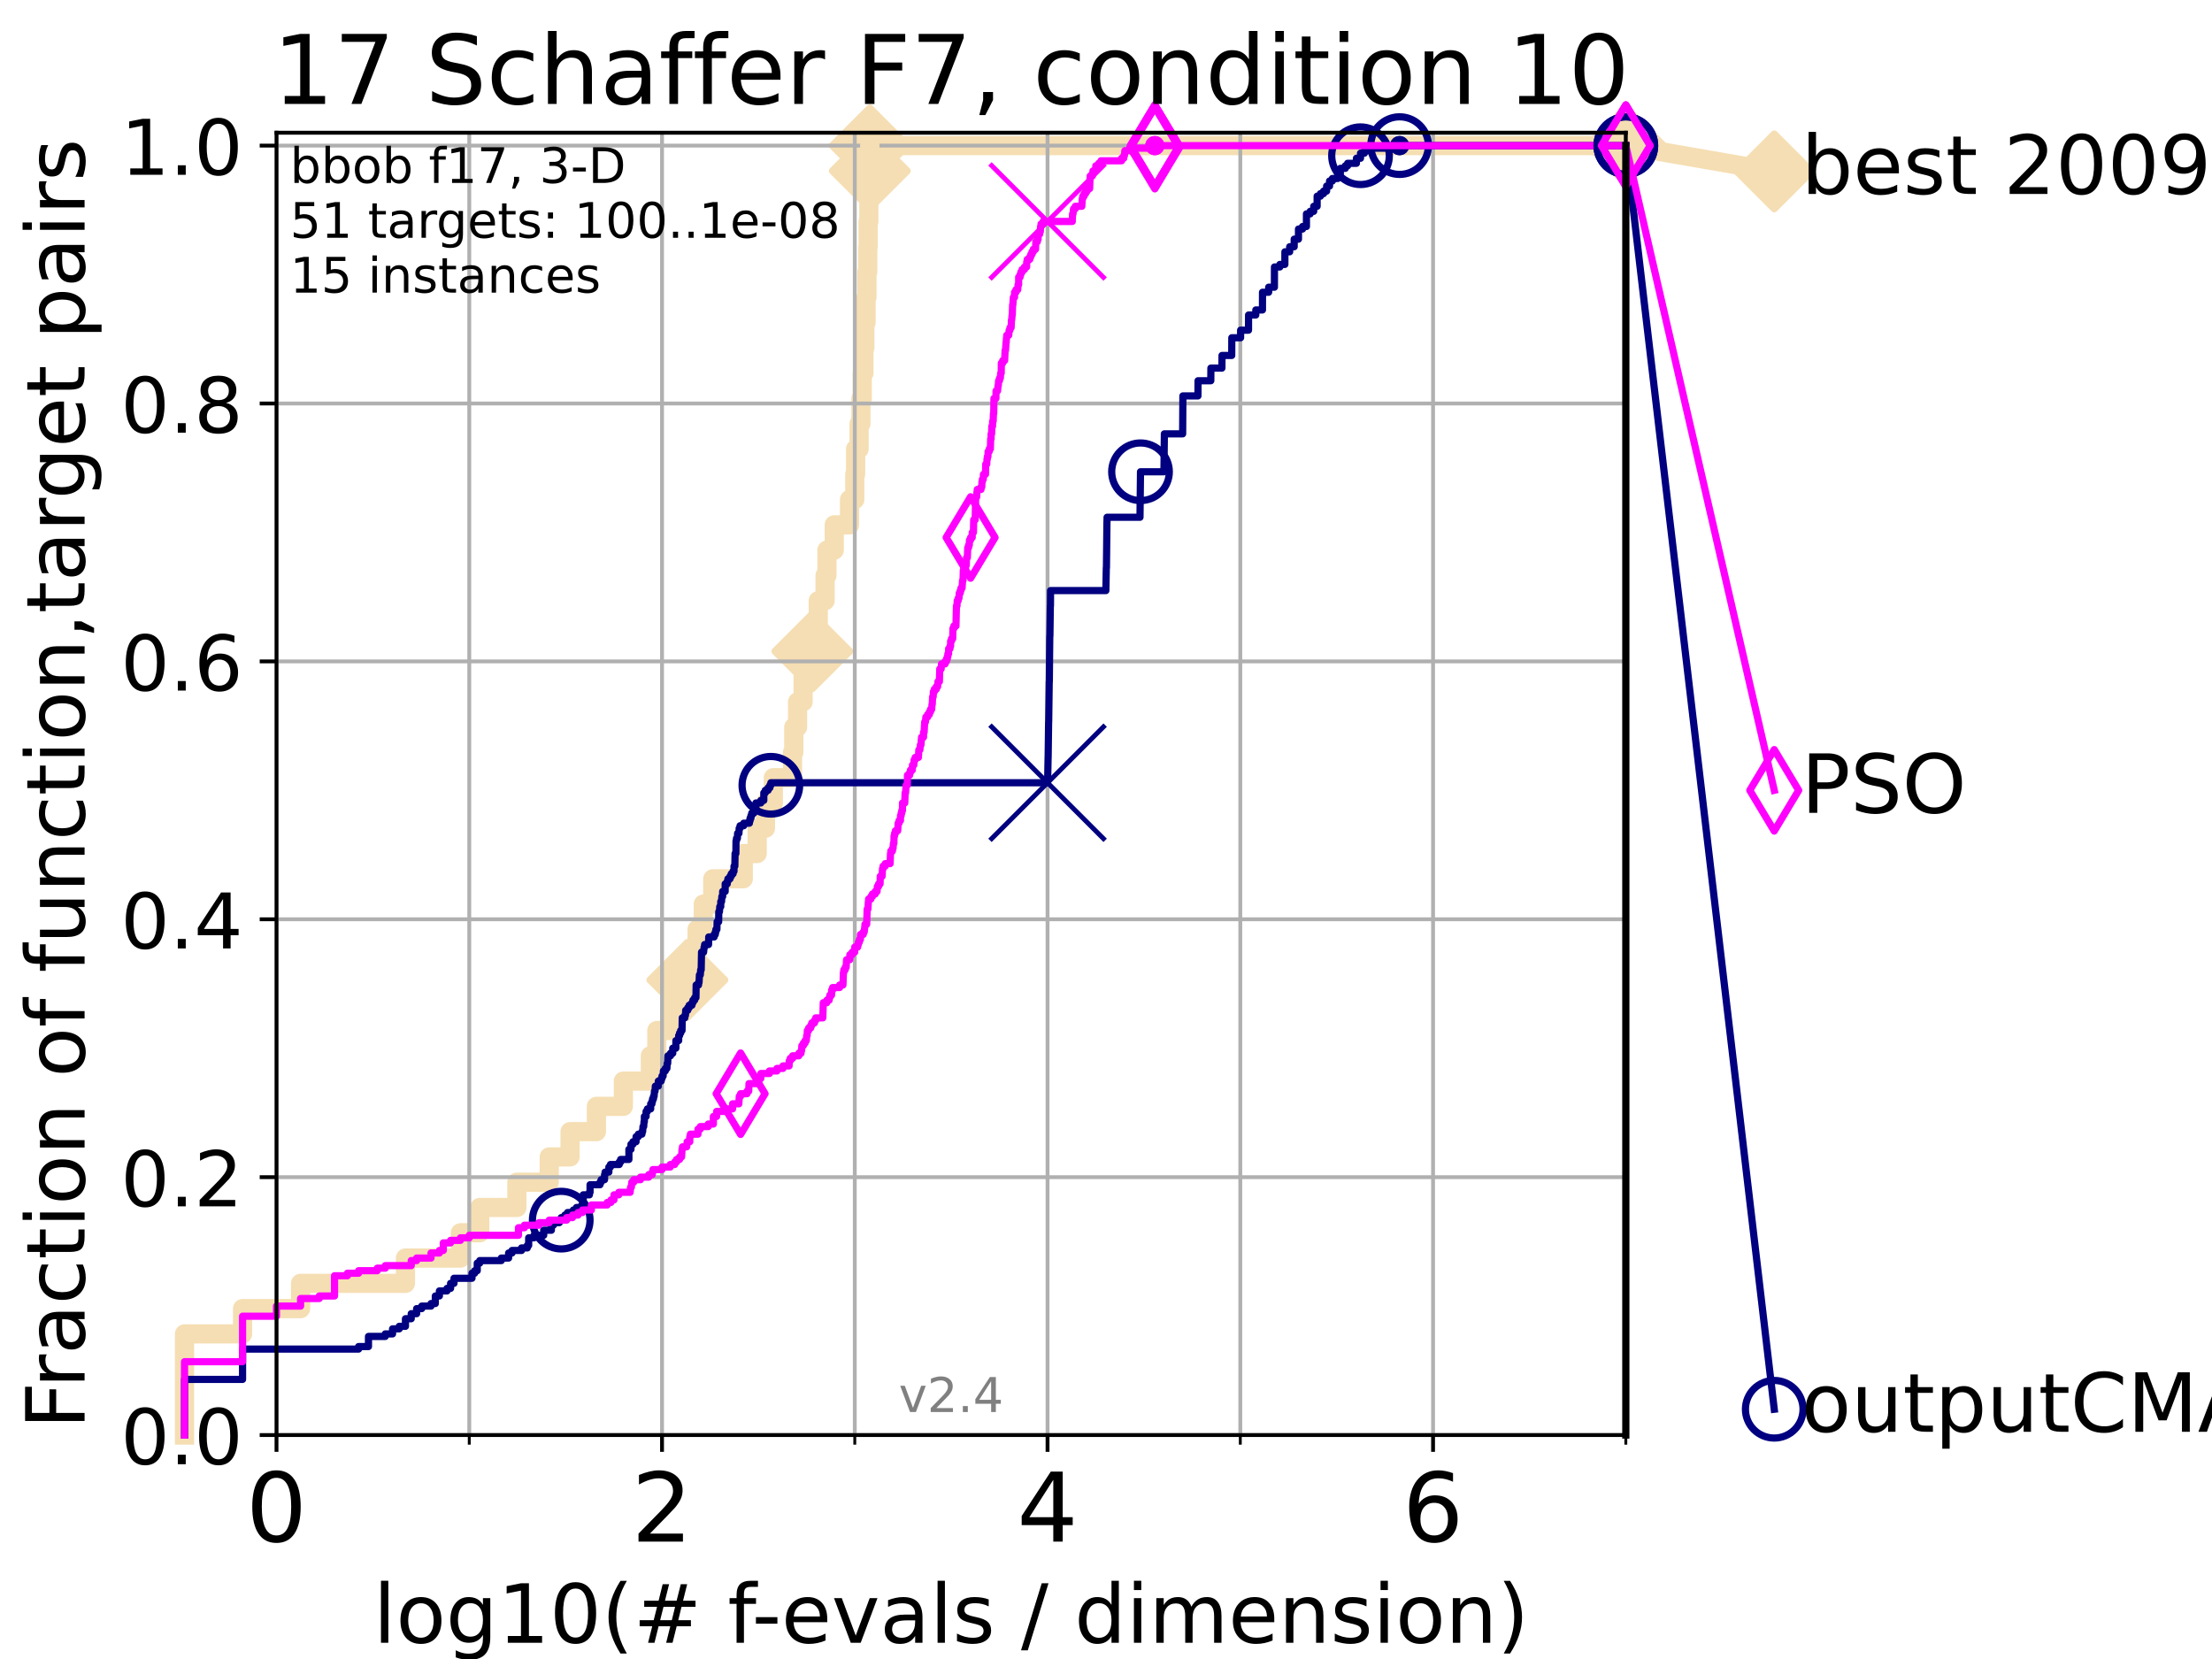 <?xml version="1.0" encoding="utf-8" standalone="no"?>
<!DOCTYPE svg PUBLIC "-//W3C//DTD SVG 1.1//EN"
  "http://www.w3.org/Graphics/SVG/1.1/DTD/svg11.dtd">
<!-- Created with matplotlib (https://matplotlib.org/) -->
<svg height="345.6pt" version="1.1" viewBox="0 0 460.8 345.6" width="460.8pt" xmlns="http://www.w3.org/2000/svg" xmlns:xlink="http://www.w3.org/1999/xlink">
 <defs>
  <style type="text/css">*{stroke-linecap:butt;stroke-linejoin:round;}</style>
 </defs>
 <g id="figure_1">
  <g id="patch_1">
   <path d="M 0 345.6 
L 460.8 345.6 
L 460.8 0 
L 0 0 
z
" style="fill:#ffffff;"/>
  </g>
  <g id="axes_1">
   <g id="patch_2">
    <path d="M 57.6 298.944 
L 338.688 298.944 
L 338.688 27.648 
L 57.6 27.648 
z
" style="fill:#ffffff;"/>
   </g>
   <g id="line2d_1">
    <path d="M 38.441 298.944 
L 38.441 277.877 
L 50.529 277.877 
L 50.529 272.61 
L 62.617 272.61 
L 62.617 267.343 
L 84.464 267.343 
L 84.464 262.076 
L 95.918 262.076 
L 95.918 256.809 
L 99.938 256.809 
L 99.938 251.542 
L 107.68 251.542 
L 107.68 246.275 
L 114.419 246.275 
L 114.419 241.009 
L 118.752 241.009 
L 118.752 235.742 
L 124.242 235.742 
L 124.242 230.475 
L 129.853 230.475 
L 129.853 225.208 
L 135.482 225.208 
L 135.482 219.941 
L 136.832 219.941 
L 136.832 214.674 
L 139.573 214.674 
L 139.573 209.407 
L 141.139 209.407 
L 141.139 204.141 
L 143.187 204.141 
L 143.187 198.874 
L 145.213 198.874 
L 145.213 193.607 
L 146.503 193.607 
L 146.503 188.34 
L 148.481 188.34 
L 148.481 183.073 
L 154.841 183.073 
L 154.841 177.806 
L 157.735 177.806 
L 157.735 172.539 
L 159.457 172.539 
L 159.457 167.272 
L 161.1 167.272 
L 161.1 162.006 
L 165.096 162.006 
L 165.096 156.739 
L 165.363 156.739 
L 165.363 151.472 
L 166.152 151.472 
L 166.152 146.205 
L 167.299 146.205 
L 167.299 140.938 
L 169.226 140.938 
L 169.226 135.671 
L 169.398 135.671 
L 169.398 130.404 
L 170.455 130.404 
L 170.455 125.138 
L 171.879 125.138 
L 171.879 119.871 
L 172.265 119.871 
L 172.265 114.604 
L 173.785 114.604 
L 173.785 109.337 
L 176.969 109.337 
L 176.969 104.07 
L 178.066 104.07 
L 178.066 98.803 
L 178.24 98.803 
L 178.24 93.536 
L 178.956 93.536 
L 178.956 88.27 
L 179.344 88.27 
L 179.344 83.003 
L 179.622 83.003 
L 179.622 77.736 
L 179.97 77.736 
L 179.97 72.469 
L 180.162 72.469 
L 180.162 67.202 
L 180.417 67.202 
L 180.417 61.935 
L 180.599 61.935 
L 180.599 56.668 
L 180.765 56.668 
L 180.765 51.402 
L 180.839 51.402 
L 180.839 46.135 
L 180.997 46.135 
L 180.997 40.868 
L 181.115 40.868 
L 181.115 35.601 
L 181.197 35.601 
L 181.197 30.334 
L 338.688 30.334 
" style="fill:none;stroke:#f5deb3;stroke-linecap:square;stroke-width:4;"/>
   </g>
   <g id="line2d_2">
    <defs>
     <path d="M -0 7.778 
L 7.778 0 
L 0 -7.778 
L -7.778 -0 
z
" id="m75ece734bc" style="stroke:#f5deb3;stroke-linejoin:miter;stroke-width:1.5;"/>
    </defs>
    <g>
     <use style="fill:#f5deb3;stroke:#f5deb3;stroke-linejoin:miter;stroke-width:1.5;" x="143.187" xlink:href="#m75ece734bc" y="204.141"/>
     <use style="fill:#f5deb3;stroke:#f5deb3;stroke-linejoin:miter;stroke-width:1.5;" x="169.226" xlink:href="#m75ece734bc" y="135.671"/>
     <use style="fill:#f5deb3;stroke:#f5deb3;stroke-linejoin:miter;stroke-width:1.5;" x="181.197" xlink:href="#m75ece734bc" y="35.601"/>
     <use style="fill:#f5deb3;stroke:#f5deb3;stroke-linejoin:miter;stroke-width:1.5;" x="181.197" xlink:href="#m75ece734bc" y="30.334"/>
     <use style="fill:#f5deb3;stroke:#f5deb3;stroke-linejoin:miter;stroke-width:1.5;" x="181.197" xlink:href="#m75ece734bc" y="30.334"/>
     <use style="fill:#f5deb3;stroke:#f5deb3;stroke-linejoin:miter;stroke-width:1.5;" x="338.688" xlink:href="#m75ece734bc" y="30.334"/>
    </g>
   </g>
   <g id="line2d_3">
    <path style="fill:none;stroke:#f5deb3;stroke-linecap:square;stroke-width:4;"/>
    <g/>
   </g>
   <g id="line2d_4">
    <path d="M 338.688 30.334 
L 369.608 35.706 
" style="fill:none;stroke:#f5deb3;stroke-linecap:square;stroke-width:4;"/>
    <g>
     <use style="fill:#f5deb3;stroke:#f5deb3;stroke-linejoin:miter;stroke-width:1.5;" x="338.688" xlink:href="#m75ece734bc" y="30.334"/>
     <use style="fill:#f5deb3;stroke:#f5deb3;stroke-linejoin:miter;stroke-width:1.5;" x="369.608" xlink:href="#m75ece734bc" y="35.706"/>
    </g>
   </g>
   <g id="matplotlib.axis_1">
    <g id="xtick_1">
     <g id="line2d_5">
      <path clip-path="url(#pae42d4e8e6)" d="M 57.6 298.944 
L 57.6 27.648 
" style="fill:none;stroke:#b0b0b0;stroke-linecap:square;stroke-width:0.8;"/>
     </g>
     <g id="line2d_6">
      <defs>
       <path d="M 0 0 
L 0 3.5 
" id="mf0c8638fd9" style="stroke:#000000;stroke-width:0.8;"/>
      </defs>
      <g>
       <use style="stroke:#000000;stroke-width:0.8;" x="57.6" xlink:href="#mf0c8638fd9" y="298.944"/>
      </g>
     </g>
     <g id="text_1">
      <!-- 0 -->
      <g transform="translate(51.237 321.141)scale(0.2 -0.2)">
       <defs>
        <path d="M 31.781 66.406 
Q 24.172 66.406 20.328 58.906 
Q 16.5 51.422 16.5 36.375 
Q 16.5 21.391 20.328 13.891 
Q 24.172 6.391 31.781 6.391 
Q 39.453 6.391 43.281 13.891 
Q 47.125 21.391 47.125 36.375 
Q 47.125 51.422 43.281 58.906 
Q 39.453 66.406 31.781 66.406 
z
M 31.781 74.219 
Q 44.047 74.219 50.516 64.516 
Q 56.984 54.828 56.984 36.375 
Q 56.984 17.969 50.516 8.266 
Q 44.047 -1.422 31.781 -1.422 
Q 19.531 -1.422 13.062 8.266 
Q 6.594 17.969 6.594 36.375 
Q 6.594 54.828 13.062 64.516 
Q 19.531 74.219 31.781 74.219 
z
" id="DejaVuSans-48"/>
       </defs>
       <use xlink:href="#DejaVuSans-48"/>
      </g>
     </g>
    </g>
    <g id="xtick_2">
     <g id="line2d_7">
      <path clip-path="url(#pae42d4e8e6)" d="M 137.911 298.944 
L 137.911 27.648 
" style="fill:none;stroke:#b0b0b0;stroke-linecap:square;stroke-width:0.8;"/>
     </g>
     <g id="line2d_8">
      <g>
       <use style="stroke:#000000;stroke-width:0.8;" x="137.911" xlink:href="#mf0c8638fd9" y="298.944"/>
      </g>
     </g>
     <g id="text_2">
      <!-- 2 -->
      <g transform="translate(131.548 321.141)scale(0.2 -0.2)">
       <defs>
        <path d="M 19.188 8.297 
L 53.609 8.297 
L 53.609 0 
L 7.328 0 
L 7.328 8.297 
Q 12.938 14.109 22.625 23.891 
Q 32.328 33.688 34.812 36.531 
Q 39.547 41.844 41.422 45.531 
Q 43.312 49.219 43.312 52.781 
Q 43.312 58.594 39.234 62.25 
Q 35.156 65.922 28.609 65.922 
Q 23.969 65.922 18.812 64.312 
Q 13.672 62.703 7.812 59.422 
L 7.812 69.391 
Q 13.766 71.781 18.938 73 
Q 24.125 74.219 28.422 74.219 
Q 39.75 74.219 46.484 68.547 
Q 53.219 62.891 53.219 53.422 
Q 53.219 48.922 51.531 44.891 
Q 49.859 40.875 45.406 35.406 
Q 44.188 33.984 37.641 27.219 
Q 31.109 20.453 19.188 8.297 
z
" id="DejaVuSans-50"/>
       </defs>
       <use xlink:href="#DejaVuSans-50"/>
      </g>
     </g>
    </g>
    <g id="xtick_3">
     <g id="line2d_9">
      <path clip-path="url(#pae42d4e8e6)" d="M 218.222 298.944 
L 218.222 27.648 
" style="fill:none;stroke:#b0b0b0;stroke-linecap:square;stroke-width:0.8;"/>
     </g>
     <g id="line2d_10">
      <g>
       <use style="stroke:#000000;stroke-width:0.8;" x="218.222" xlink:href="#mf0c8638fd9" y="298.944"/>
      </g>
     </g>
     <g id="text_3">
      <!-- 4 -->
      <g transform="translate(211.859 321.141)scale(0.2 -0.2)">
       <defs>
        <path d="M 37.797 64.312 
L 12.891 25.391 
L 37.797 25.391 
z
M 35.203 72.906 
L 47.609 72.906 
L 47.609 25.391 
L 58.016 25.391 
L 58.016 17.188 
L 47.609 17.188 
L 47.609 0 
L 37.797 0 
L 37.797 17.188 
L 4.891 17.188 
L 4.891 26.703 
z
" id="DejaVuSans-52"/>
       </defs>
       <use xlink:href="#DejaVuSans-52"/>
      </g>
     </g>
    </g>
    <g id="xtick_4">
     <g id="line2d_11">
      <path clip-path="url(#pae42d4e8e6)" d="M 298.533 298.944 
L 298.533 27.648 
" style="fill:none;stroke:#b0b0b0;stroke-linecap:square;stroke-width:0.8;"/>
     </g>
     <g id="line2d_12">
      <g>
       <use style="stroke:#000000;stroke-width:0.8;" x="298.533" xlink:href="#mf0c8638fd9" y="298.944"/>
      </g>
     </g>
     <g id="text_4">
      <!-- 6 -->
      <g transform="translate(292.17 321.141)scale(0.2 -0.2)">
       <defs>
        <path d="M 33.016 40.375 
Q 26.375 40.375 22.484 35.828 
Q 18.609 31.297 18.609 23.391 
Q 18.609 15.531 22.484 10.953 
Q 26.375 6.391 33.016 6.391 
Q 39.656 6.391 43.531 10.953 
Q 47.406 15.531 47.406 23.391 
Q 47.406 31.297 43.531 35.828 
Q 39.656 40.375 33.016 40.375 
z
M 52.594 71.297 
L 52.594 62.312 
Q 48.875 64.062 45.094 64.984 
Q 41.312 65.922 37.594 65.922 
Q 27.828 65.922 22.672 59.328 
Q 17.531 52.734 16.797 39.406 
Q 19.672 43.656 24.016 45.922 
Q 28.375 48.188 33.594 48.188 
Q 44.578 48.188 50.953 41.516 
Q 57.328 34.859 57.328 23.391 
Q 57.328 12.156 50.688 5.359 
Q 44.047 -1.422 33.016 -1.422 
Q 20.359 -1.422 13.672 8.266 
Q 6.984 17.969 6.984 36.375 
Q 6.984 53.656 15.188 63.938 
Q 23.391 74.219 37.203 74.219 
Q 40.922 74.219 44.703 73.484 
Q 48.484 72.75 52.594 71.297 
z
" id="DejaVuSans-54"/>
       </defs>
       <use xlink:href="#DejaVuSans-54"/>
      </g>
     </g>
    </g>
    <g id="xtick_5">
     <g id="line2d_13">
      <path clip-path="url(#pae42d4e8e6)" d="M 97.755 298.944 
L 97.755 27.648 
" style="fill:none;stroke:#b0b0b0;stroke-linecap:square;stroke-width:0.8;"/>
     </g>
     <g id="line2d_14">
      <defs>
       <path d="M 0 0 
L 0 2 
" id="mb426a4005f" style="stroke:#000000;stroke-width:0.6;"/>
      </defs>
      <g>
       <use style="stroke:#000000;stroke-width:0.6;" x="97.755" xlink:href="#mb426a4005f" y="298.944"/>
      </g>
     </g>
    </g>
    <g id="xtick_6">
     <g id="line2d_15">
      <path clip-path="url(#pae42d4e8e6)" d="M 178.066 298.944 
L 178.066 27.648 
" style="fill:none;stroke:#b0b0b0;stroke-linecap:square;stroke-width:0.8;"/>
     </g>
     <g id="line2d_16">
      <g>
       <use style="stroke:#000000;stroke-width:0.6;" x="178.066" xlink:href="#mb426a4005f" y="298.944"/>
      </g>
     </g>
    </g>
    <g id="xtick_7">
     <g id="line2d_17">
      <path clip-path="url(#pae42d4e8e6)" d="M 258.377 298.944 
L 258.377 27.648 
" style="fill:none;stroke:#b0b0b0;stroke-linecap:square;stroke-width:0.8;"/>
     </g>
     <g id="line2d_18">
      <g>
       <use style="stroke:#000000;stroke-width:0.6;" x="258.377" xlink:href="#mb426a4005f" y="298.944"/>
      </g>
     </g>
    </g>
    <g id="xtick_8">
     <g id="line2d_19">
      <path clip-path="url(#pae42d4e8e6)" d="M 338.688 298.944 
L 338.688 27.648 
" style="fill:none;stroke:#b0b0b0;stroke-linecap:square;stroke-width:0.8;"/>
     </g>
     <g id="line2d_20">
      <g>
       <use style="stroke:#000000;stroke-width:0.6;" x="338.688" xlink:href="#mb426a4005f" y="298.944"/>
      </g>
     </g>
    </g>
    <g id="text_5">
     <!-- log10(# f-evals / dimension) -->
     <g transform="translate(77.764 342.218)scale(0.17 -0.17)">
      <defs>
       <path d="M 9.422 75.984 
L 18.406 75.984 
L 18.406 0 
L 9.422 0 
z
" id="DejaVuSans-108"/>
       <path d="M 30.609 48.391 
Q 23.391 48.391 19.188 42.75 
Q 14.984 37.109 14.984 27.297 
Q 14.984 17.484 19.156 11.844 
Q 23.344 6.203 30.609 6.203 
Q 37.797 6.203 41.984 11.859 
Q 46.188 17.531 46.188 27.297 
Q 46.188 37.016 41.984 42.703 
Q 37.797 48.391 30.609 48.391 
z
M 30.609 56 
Q 42.328 56 49.016 48.375 
Q 55.719 40.766 55.719 27.297 
Q 55.719 13.875 49.016 6.219 
Q 42.328 -1.422 30.609 -1.422 
Q 18.844 -1.422 12.172 6.219 
Q 5.516 13.875 5.516 27.297 
Q 5.516 40.766 12.172 48.375 
Q 18.844 56 30.609 56 
z
" id="DejaVuSans-111"/>
       <path d="M 45.406 27.984 
Q 45.406 37.75 41.375 43.109 
Q 37.359 48.484 30.078 48.484 
Q 22.859 48.484 18.828 43.109 
Q 14.797 37.75 14.797 27.984 
Q 14.797 18.266 18.828 12.891 
Q 22.859 7.516 30.078 7.516 
Q 37.359 7.516 41.375 12.891 
Q 45.406 18.266 45.406 27.984 
z
M 54.391 6.781 
Q 54.391 -7.172 48.188 -13.984 
Q 42 -20.797 29.203 -20.797 
Q 24.469 -20.797 20.266 -20.094 
Q 16.062 -19.391 12.109 -17.922 
L 12.109 -9.188 
Q 16.062 -11.328 19.922 -12.344 
Q 23.781 -13.375 27.781 -13.375 
Q 36.625 -13.375 41.016 -8.766 
Q 45.406 -4.156 45.406 5.172 
L 45.406 9.625 
Q 42.625 4.781 38.281 2.391 
Q 33.938 0 27.875 0 
Q 17.828 0 11.672 7.656 
Q 5.516 15.328 5.516 27.984 
Q 5.516 40.672 11.672 48.328 
Q 17.828 56 27.875 56 
Q 33.938 56 38.281 53.609 
Q 42.625 51.219 45.406 46.391 
L 45.406 54.688 
L 54.391 54.688 
z
" id="DejaVuSans-103"/>
       <path d="M 12.406 8.297 
L 28.516 8.297 
L 28.516 63.922 
L 10.984 60.406 
L 10.984 69.391 
L 28.422 72.906 
L 38.281 72.906 
L 38.281 8.297 
L 54.391 8.297 
L 54.391 0 
L 12.406 0 
z
" id="DejaVuSans-49"/>
       <path d="M 31 75.875 
Q 24.469 64.656 21.281 53.656 
Q 18.109 42.672 18.109 31.391 
Q 18.109 20.125 21.312 9.062 
Q 24.516 -2 31 -13.188 
L 23.188 -13.188 
Q 15.875 -1.703 12.234 9.375 
Q 8.594 20.453 8.594 31.391 
Q 8.594 42.281 12.203 53.312 
Q 15.828 64.359 23.188 75.875 
z
" id="DejaVuSans-40"/>
       <path d="M 51.125 44 
L 36.922 44 
L 32.812 27.688 
L 47.125 27.688 
z
M 43.797 71.781 
L 38.719 51.516 
L 52.984 51.516 
L 58.109 71.781 
L 65.922 71.781 
L 60.891 51.516 
L 76.125 51.516 
L 76.125 44 
L 58.984 44 
L 54.984 27.688 
L 70.516 27.688 
L 70.516 20.219 
L 53.078 20.219 
L 48 0 
L 40.188 0 
L 45.219 20.219 
L 30.906 20.219 
L 25.875 0 
L 18.016 0 
L 23.094 20.219 
L 7.719 20.219 
L 7.719 27.688 
L 24.906 27.688 
L 29 44 
L 13.281 44 
L 13.281 51.516 
L 30.906 51.516 
L 35.891 71.781 
z
" id="DejaVuSans-35"/>
       <path id="DejaVuSans-32"/>
       <path d="M 37.109 75.984 
L 37.109 68.5 
L 28.516 68.5 
Q 23.688 68.5 21.797 66.547 
Q 19.922 64.594 19.922 59.516 
L 19.922 54.688 
L 34.719 54.688 
L 34.719 47.703 
L 19.922 47.703 
L 19.922 0 
L 10.891 0 
L 10.891 47.703 
L 2.297 47.703 
L 2.297 54.688 
L 10.891 54.688 
L 10.891 58.5 
Q 10.891 67.625 15.141 71.797 
Q 19.391 75.984 28.609 75.984 
z
" id="DejaVuSans-102"/>
       <path d="M 4.891 31.391 
L 31.203 31.391 
L 31.203 23.391 
L 4.891 23.391 
z
" id="DejaVuSans-45"/>
       <path d="M 56.203 29.594 
L 56.203 25.203 
L 14.891 25.203 
Q 15.484 15.922 20.484 11.062 
Q 25.484 6.203 34.422 6.203 
Q 39.594 6.203 44.453 7.469 
Q 49.312 8.734 54.109 11.281 
L 54.109 2.781 
Q 49.266 0.734 44.188 -0.344 
Q 39.109 -1.422 33.891 -1.422 
Q 20.797 -1.422 13.156 6.188 
Q 5.516 13.812 5.516 26.812 
Q 5.516 40.234 12.766 48.109 
Q 20.016 56 32.328 56 
Q 43.359 56 49.781 48.891 
Q 56.203 41.797 56.203 29.594 
z
M 47.219 32.234 
Q 47.125 39.594 43.094 43.984 
Q 39.062 48.391 32.422 48.391 
Q 24.906 48.391 20.391 44.141 
Q 15.875 39.891 15.188 32.172 
z
" id="DejaVuSans-101"/>
       <path d="M 2.984 54.688 
L 12.5 54.688 
L 29.594 8.797 
L 46.688 54.688 
L 56.203 54.688 
L 35.688 0 
L 23.484 0 
z
" id="DejaVuSans-118"/>
       <path d="M 34.281 27.484 
Q 23.391 27.484 19.188 25 
Q 14.984 22.516 14.984 16.5 
Q 14.984 11.719 18.141 8.906 
Q 21.297 6.109 26.703 6.109 
Q 34.188 6.109 38.703 11.406 
Q 43.219 16.703 43.219 25.484 
L 43.219 27.484 
z
M 52.203 31.203 
L 52.203 0 
L 43.219 0 
L 43.219 8.297 
Q 40.141 3.328 35.547 0.953 
Q 30.953 -1.422 24.312 -1.422 
Q 15.922 -1.422 10.953 3.297 
Q 6 8.016 6 15.922 
Q 6 25.141 12.172 29.828 
Q 18.359 34.516 30.609 34.516 
L 43.219 34.516 
L 43.219 35.406 
Q 43.219 41.609 39.141 45 
Q 35.062 48.391 27.688 48.391 
Q 23 48.391 18.547 47.266 
Q 14.109 46.141 10.016 43.891 
L 10.016 52.203 
Q 14.938 54.109 19.578 55.047 
Q 24.219 56 28.609 56 
Q 40.484 56 46.344 49.844 
Q 52.203 43.703 52.203 31.203 
z
" id="DejaVuSans-97"/>
       <path d="M 44.281 53.078 
L 44.281 44.578 
Q 40.484 46.531 36.375 47.5 
Q 32.281 48.484 27.875 48.484 
Q 21.188 48.484 17.844 46.438 
Q 14.5 44.391 14.5 40.281 
Q 14.5 37.156 16.891 35.375 
Q 19.281 33.594 26.516 31.984 
L 29.594 31.297 
Q 39.156 29.25 43.188 25.516 
Q 47.219 21.781 47.219 15.094 
Q 47.219 7.469 41.188 3.016 
Q 35.156 -1.422 24.609 -1.422 
Q 20.219 -1.422 15.453 -0.562 
Q 10.688 0.297 5.422 2 
L 5.422 11.281 
Q 10.406 8.688 15.234 7.391 
Q 20.062 6.109 24.812 6.109 
Q 31.156 6.109 34.562 8.281 
Q 37.984 10.453 37.984 14.406 
Q 37.984 18.062 35.516 20.016 
Q 33.062 21.969 24.703 23.781 
L 21.578 24.516 
Q 13.234 26.266 9.516 29.906 
Q 5.812 33.547 5.812 39.891 
Q 5.812 47.609 11.281 51.797 
Q 16.75 56 26.812 56 
Q 31.781 56 36.172 55.266 
Q 40.578 54.547 44.281 53.078 
z
" id="DejaVuSans-115"/>
       <path d="M 25.391 72.906 
L 33.688 72.906 
L 8.297 -9.281 
L 0 -9.281 
z
" id="DejaVuSans-47"/>
       <path d="M 45.406 46.391 
L 45.406 75.984 
L 54.391 75.984 
L 54.391 0 
L 45.406 0 
L 45.406 8.203 
Q 42.578 3.328 38.25 0.953 
Q 33.938 -1.422 27.875 -1.422 
Q 17.969 -1.422 11.734 6.484 
Q 5.516 14.406 5.516 27.297 
Q 5.516 40.188 11.734 48.094 
Q 17.969 56 27.875 56 
Q 33.938 56 38.25 53.625 
Q 42.578 51.266 45.406 46.391 
z
M 14.797 27.297 
Q 14.797 17.391 18.875 11.75 
Q 22.953 6.109 30.078 6.109 
Q 37.203 6.109 41.297 11.75 
Q 45.406 17.391 45.406 27.297 
Q 45.406 37.203 41.297 42.844 
Q 37.203 48.484 30.078 48.484 
Q 22.953 48.484 18.875 42.844 
Q 14.797 37.203 14.797 27.297 
z
" id="DejaVuSans-100"/>
       <path d="M 9.422 54.688 
L 18.406 54.688 
L 18.406 0 
L 9.422 0 
z
M 9.422 75.984 
L 18.406 75.984 
L 18.406 64.594 
L 9.422 64.594 
z
" id="DejaVuSans-105"/>
       <path d="M 52 44.188 
Q 55.375 50.25 60.062 53.125 
Q 64.75 56 71.094 56 
Q 79.641 56 84.281 50.016 
Q 88.922 44.047 88.922 33.016 
L 88.922 0 
L 79.891 0 
L 79.891 32.719 
Q 79.891 40.578 77.094 44.375 
Q 74.312 48.188 68.609 48.188 
Q 61.625 48.188 57.562 43.547 
Q 53.516 38.922 53.516 30.906 
L 53.516 0 
L 44.484 0 
L 44.484 32.719 
Q 44.484 40.625 41.703 44.406 
Q 38.922 48.188 33.109 48.188 
Q 26.219 48.188 22.156 43.531 
Q 18.109 38.875 18.109 30.906 
L 18.109 0 
L 9.078 0 
L 9.078 54.688 
L 18.109 54.688 
L 18.109 46.188 
Q 21.188 51.219 25.484 53.609 
Q 29.781 56 35.688 56 
Q 41.656 56 45.828 52.969 
Q 50 49.953 52 44.188 
z
" id="DejaVuSans-109"/>
       <path d="M 54.891 33.016 
L 54.891 0 
L 45.906 0 
L 45.906 32.719 
Q 45.906 40.484 42.875 44.328 
Q 39.844 48.188 33.797 48.188 
Q 26.516 48.188 22.312 43.547 
Q 18.109 38.922 18.109 30.906 
L 18.109 0 
L 9.078 0 
L 9.078 54.688 
L 18.109 54.688 
L 18.109 46.188 
Q 21.344 51.125 25.703 53.562 
Q 30.078 56 35.797 56 
Q 45.219 56 50.047 50.172 
Q 54.891 44.344 54.891 33.016 
z
" id="DejaVuSans-110"/>
       <path d="M 8.016 75.875 
L 15.828 75.875 
Q 23.141 64.359 26.781 53.312 
Q 30.422 42.281 30.422 31.391 
Q 30.422 20.453 26.781 9.375 
Q 23.141 -1.703 15.828 -13.188 
L 8.016 -13.188 
Q 14.5 -2 17.703 9.062 
Q 20.906 20.125 20.906 31.391 
Q 20.906 42.672 17.703 53.656 
Q 14.5 64.656 8.016 75.875 
z
" id="DejaVuSans-41"/>
      </defs>
      <use xlink:href="#DejaVuSans-108"/>
      <use x="27.783" xlink:href="#DejaVuSans-111"/>
      <use x="88.965" xlink:href="#DejaVuSans-103"/>
      <use x="152.441" xlink:href="#DejaVuSans-49"/>
      <use x="216.064" xlink:href="#DejaVuSans-48"/>
      <use x="279.688" xlink:href="#DejaVuSans-40"/>
      <use x="318.701" xlink:href="#DejaVuSans-35"/>
      <use x="402.49" xlink:href="#DejaVuSans-32"/>
      <use x="434.277" xlink:href="#DejaVuSans-102"/>
      <use x="463.982" xlink:href="#DejaVuSans-45"/>
      <use x="500.066" xlink:href="#DejaVuSans-101"/>
      <use x="561.59" xlink:href="#DejaVuSans-118"/>
      <use x="620.77" xlink:href="#DejaVuSans-97"/>
      <use x="682.049" xlink:href="#DejaVuSans-108"/>
      <use x="709.832" xlink:href="#DejaVuSans-115"/>
      <use x="761.932" xlink:href="#DejaVuSans-32"/>
      <use x="793.719" xlink:href="#DejaVuSans-47"/>
      <use x="827.41" xlink:href="#DejaVuSans-32"/>
      <use x="859.197" xlink:href="#DejaVuSans-100"/>
      <use x="922.674" xlink:href="#DejaVuSans-105"/>
      <use x="950.457" xlink:href="#DejaVuSans-109"/>
      <use x="1047.869" xlink:href="#DejaVuSans-101"/>
      <use x="1109.393" xlink:href="#DejaVuSans-110"/>
      <use x="1172.771" xlink:href="#DejaVuSans-115"/>
      <use x="1224.871" xlink:href="#DejaVuSans-105"/>
      <use x="1252.654" xlink:href="#DejaVuSans-111"/>
      <use x="1313.836" xlink:href="#DejaVuSans-110"/>
      <use x="1377.215" xlink:href="#DejaVuSans-41"/>
     </g>
    </g>
   </g>
   <g id="matplotlib.axis_2">
    <g id="ytick_1">
     <g id="line2d_21">
      <path clip-path="url(#pae42d4e8e6)" d="M 57.6 298.944 
L 338.688 298.944 
" style="fill:none;stroke:#b0b0b0;stroke-linecap:square;stroke-width:0.8;"/>
     </g>
     <g id="line2d_22">
      <defs>
       <path d="M 0 0 
L -3.5 0 
" id="m69fff7622f" style="stroke:#000000;stroke-width:0.8;"/>
      </defs>
      <g>
       <use style="stroke:#000000;stroke-width:0.8;" x="57.6" xlink:href="#m69fff7622f" y="298.944"/>
      </g>
     </g>
     <g id="text_6">
      <!-- 0.0 -->
      <g transform="translate(25.155 305.023)scale(0.16 -0.16)">
       <defs>
        <path d="M 10.688 12.406 
L 21 12.406 
L 21 0 
L 10.688 0 
z
" id="DejaVuSans-46"/>
       </defs>
       <use xlink:href="#DejaVuSans-48"/>
       <use x="63.623" xlink:href="#DejaVuSans-46"/>
       <use x="95.41" xlink:href="#DejaVuSans-48"/>
      </g>
     </g>
    </g>
    <g id="ytick_2">
     <g id="line2d_23">
      <path clip-path="url(#pae42d4e8e6)" d="M 57.6 245.222 
L 338.688 245.222 
" style="fill:none;stroke:#b0b0b0;stroke-linecap:square;stroke-width:0.8;"/>
     </g>
     <g id="line2d_24">
      <g>
       <use style="stroke:#000000;stroke-width:0.8;" x="57.6" xlink:href="#m69fff7622f" y="245.222"/>
      </g>
     </g>
     <g id="text_7">
      <!-- 0.2 -->
      <g transform="translate(25.155 251.301)scale(0.16 -0.16)">
       <use xlink:href="#DejaVuSans-48"/>
       <use x="63.623" xlink:href="#DejaVuSans-46"/>
       <use x="95.41" xlink:href="#DejaVuSans-50"/>
      </g>
     </g>
    </g>
    <g id="ytick_3">
     <g id="line2d_25">
      <path clip-path="url(#pae42d4e8e6)" d="M 57.6 191.5 
L 338.688 191.5 
" style="fill:none;stroke:#b0b0b0;stroke-linecap:square;stroke-width:0.8;"/>
     </g>
     <g id="line2d_26">
      <g>
       <use style="stroke:#000000;stroke-width:0.8;" x="57.6" xlink:href="#m69fff7622f" y="191.5"/>
      </g>
     </g>
     <g id="text_8">
      <!-- 0.4 -->
      <g transform="translate(25.155 197.579)scale(0.16 -0.16)">
       <use xlink:href="#DejaVuSans-48"/>
       <use x="63.623" xlink:href="#DejaVuSans-46"/>
       <use x="95.41" xlink:href="#DejaVuSans-52"/>
      </g>
     </g>
    </g>
    <g id="ytick_4">
     <g id="line2d_27">
      <path clip-path="url(#pae42d4e8e6)" d="M 57.6 137.778 
L 338.688 137.778 
" style="fill:none;stroke:#b0b0b0;stroke-linecap:square;stroke-width:0.8;"/>
     </g>
     <g id="line2d_28">
      <g>
       <use style="stroke:#000000;stroke-width:0.8;" x="57.6" xlink:href="#m69fff7622f" y="137.778"/>
      </g>
     </g>
     <g id="text_9">
      <!-- 0.6 -->
      <g transform="translate(25.155 143.857)scale(0.16 -0.16)">
       <use xlink:href="#DejaVuSans-48"/>
       <use x="63.623" xlink:href="#DejaVuSans-46"/>
       <use x="95.41" xlink:href="#DejaVuSans-54"/>
      </g>
     </g>
    </g>
    <g id="ytick_5">
     <g id="line2d_29">
      <path clip-path="url(#pae42d4e8e6)" d="M 57.6 84.056 
L 338.688 84.056 
" style="fill:none;stroke:#b0b0b0;stroke-linecap:square;stroke-width:0.8;"/>
     </g>
     <g id="line2d_30">
      <g>
       <use style="stroke:#000000;stroke-width:0.8;" x="57.6" xlink:href="#m69fff7622f" y="84.056"/>
      </g>
     </g>
     <g id="text_10">
      <!-- 0.8 -->
      <g transform="translate(25.155 90.135)scale(0.16 -0.16)">
       <defs>
        <path d="M 31.781 34.625 
Q 24.75 34.625 20.719 30.859 
Q 16.703 27.094 16.703 20.516 
Q 16.703 13.922 20.719 10.156 
Q 24.75 6.391 31.781 6.391 
Q 38.812 6.391 42.859 10.172 
Q 46.922 13.969 46.922 20.516 
Q 46.922 27.094 42.891 30.859 
Q 38.875 34.625 31.781 34.625 
z
M 21.922 38.812 
Q 15.578 40.375 12.031 44.719 
Q 8.5 49.078 8.5 55.328 
Q 8.5 64.062 14.719 69.141 
Q 20.953 74.219 31.781 74.219 
Q 42.672 74.219 48.875 69.141 
Q 55.078 64.062 55.078 55.328 
Q 55.078 49.078 51.531 44.719 
Q 48 40.375 41.703 38.812 
Q 48.828 37.156 52.797 32.312 
Q 56.781 27.484 56.781 20.516 
Q 56.781 9.906 50.312 4.234 
Q 43.844 -1.422 31.781 -1.422 
Q 19.734 -1.422 13.25 4.234 
Q 6.781 9.906 6.781 20.516 
Q 6.781 27.484 10.781 32.312 
Q 14.797 37.156 21.922 38.812 
z
M 18.312 54.391 
Q 18.312 48.734 21.844 45.562 
Q 25.391 42.391 31.781 42.391 
Q 38.141 42.391 41.719 45.562 
Q 45.312 48.734 45.312 54.391 
Q 45.312 60.062 41.719 63.234 
Q 38.141 66.406 31.781 66.406 
Q 25.391 66.406 21.844 63.234 
Q 18.312 60.062 18.312 54.391 
z
" id="DejaVuSans-56"/>
       </defs>
       <use xlink:href="#DejaVuSans-48"/>
       <use x="63.623" xlink:href="#DejaVuSans-46"/>
       <use x="95.41" xlink:href="#DejaVuSans-56"/>
      </g>
     </g>
    </g>
    <g id="ytick_6">
     <g id="line2d_31">
      <path clip-path="url(#pae42d4e8e6)" d="M 57.6 30.334 
L 338.688 30.334 
" style="fill:none;stroke:#b0b0b0;stroke-linecap:square;stroke-width:0.8;"/>
     </g>
     <g id="line2d_32">
      <g>
       <use style="stroke:#000000;stroke-width:0.8;" x="57.6" xlink:href="#m69fff7622f" y="30.334"/>
      </g>
     </g>
     <g id="text_11">
      <!-- 1.0 -->
      <g transform="translate(25.155 36.413)scale(0.16 -0.16)">
       <use xlink:href="#DejaVuSans-49"/>
       <use x="63.623" xlink:href="#DejaVuSans-46"/>
       <use x="95.41" xlink:href="#DejaVuSans-48"/>
      </g>
     </g>
    </g>
    <g id="text_12">
     <!-- Fraction of function,target pairs -->
     <g transform="translate(17.62 297.681)rotate(-90)scale(0.17 -0.17)">
      <defs>
       <path d="M 9.812 72.906 
L 51.703 72.906 
L 51.703 64.594 
L 19.672 64.594 
L 19.672 43.109 
L 48.578 43.109 
L 48.578 34.812 
L 19.672 34.812 
L 19.672 0 
L 9.812 0 
z
" id="DejaVuSans-70"/>
       <path d="M 41.109 46.297 
Q 39.594 47.172 37.812 47.578 
Q 36.031 48 33.891 48 
Q 26.266 48 22.188 43.047 
Q 18.109 38.094 18.109 28.812 
L 18.109 0 
L 9.078 0 
L 9.078 54.688 
L 18.109 54.688 
L 18.109 46.188 
Q 20.953 51.172 25.484 53.578 
Q 30.031 56 36.531 56 
Q 37.453 56 38.578 55.875 
Q 39.703 55.766 41.062 55.516 
z
" id="DejaVuSans-114"/>
       <path d="M 48.781 52.594 
L 48.781 44.188 
Q 44.969 46.297 41.141 47.344 
Q 37.312 48.391 33.406 48.391 
Q 24.656 48.391 19.812 42.844 
Q 14.984 37.312 14.984 27.297 
Q 14.984 17.281 19.812 11.734 
Q 24.656 6.203 33.406 6.203 
Q 37.312 6.203 41.141 7.25 
Q 44.969 8.297 48.781 10.406 
L 48.781 2.094 
Q 45.016 0.344 40.984 -0.531 
Q 36.969 -1.422 32.422 -1.422 
Q 20.062 -1.422 12.781 6.344 
Q 5.516 14.109 5.516 27.297 
Q 5.516 40.672 12.859 48.328 
Q 20.219 56 33.016 56 
Q 37.156 56 41.109 55.141 
Q 45.062 54.297 48.781 52.594 
z
" id="DejaVuSans-99"/>
       <path d="M 18.312 70.219 
L 18.312 54.688 
L 36.812 54.688 
L 36.812 47.703 
L 18.312 47.703 
L 18.312 18.016 
Q 18.312 11.328 20.141 9.422 
Q 21.969 7.516 27.594 7.516 
L 36.812 7.516 
L 36.812 0 
L 27.594 0 
Q 17.188 0 13.234 3.875 
Q 9.281 7.766 9.281 18.016 
L 9.281 47.703 
L 2.688 47.703 
L 2.688 54.688 
L 9.281 54.688 
L 9.281 70.219 
z
" id="DejaVuSans-116"/>
       <path d="M 8.5 21.578 
L 8.5 54.688 
L 17.484 54.688 
L 17.484 21.922 
Q 17.484 14.156 20.5 10.266 
Q 23.531 6.391 29.594 6.391 
Q 36.859 6.391 41.078 11.031 
Q 45.312 15.672 45.312 23.688 
L 45.312 54.688 
L 54.297 54.688 
L 54.297 0 
L 45.312 0 
L 45.312 8.406 
Q 42.047 3.422 37.719 1 
Q 33.406 -1.422 27.688 -1.422 
Q 18.266 -1.422 13.375 4.438 
Q 8.5 10.297 8.5 21.578 
z
M 31.109 56 
z
" id="DejaVuSans-117"/>
       <path d="M 11.719 12.406 
L 22.016 12.406 
L 22.016 4 
L 14.016 -11.625 
L 7.719 -11.625 
L 11.719 4 
z
" id="DejaVuSans-44"/>
       <path d="M 18.109 8.203 
L 18.109 -20.797 
L 9.078 -20.797 
L 9.078 54.688 
L 18.109 54.688 
L 18.109 46.391 
Q 20.953 51.266 25.266 53.625 
Q 29.594 56 35.594 56 
Q 45.562 56 51.781 48.094 
Q 58.016 40.188 58.016 27.297 
Q 58.016 14.406 51.781 6.484 
Q 45.562 -1.422 35.594 -1.422 
Q 29.594 -1.422 25.266 0.953 
Q 20.953 3.328 18.109 8.203 
z
M 48.688 27.297 
Q 48.688 37.203 44.609 42.844 
Q 40.531 48.484 33.406 48.484 
Q 26.266 48.484 22.188 42.844 
Q 18.109 37.203 18.109 27.297 
Q 18.109 17.391 22.188 11.75 
Q 26.266 6.109 33.406 6.109 
Q 40.531 6.109 44.609 11.75 
Q 48.688 17.391 48.688 27.297 
z
" id="DejaVuSans-112"/>
      </defs>
      <use xlink:href="#DejaVuSans-70"/>
      <use x="50.27" xlink:href="#DejaVuSans-114"/>
      <use x="91.383" xlink:href="#DejaVuSans-97"/>
      <use x="152.662" xlink:href="#DejaVuSans-99"/>
      <use x="207.643" xlink:href="#DejaVuSans-116"/>
      <use x="246.852" xlink:href="#DejaVuSans-105"/>
      <use x="274.635" xlink:href="#DejaVuSans-111"/>
      <use x="335.816" xlink:href="#DejaVuSans-110"/>
      <use x="399.195" xlink:href="#DejaVuSans-32"/>
      <use x="430.982" xlink:href="#DejaVuSans-111"/>
      <use x="492.164" xlink:href="#DejaVuSans-102"/>
      <use x="527.369" xlink:href="#DejaVuSans-32"/>
      <use x="559.156" xlink:href="#DejaVuSans-102"/>
      <use x="594.361" xlink:href="#DejaVuSans-117"/>
      <use x="657.74" xlink:href="#DejaVuSans-110"/>
      <use x="721.119" xlink:href="#DejaVuSans-99"/>
      <use x="776.1" xlink:href="#DejaVuSans-116"/>
      <use x="815.309" xlink:href="#DejaVuSans-105"/>
      <use x="843.092" xlink:href="#DejaVuSans-111"/>
      <use x="904.273" xlink:href="#DejaVuSans-110"/>
      <use x="967.652" xlink:href="#DejaVuSans-44"/>
      <use x="999.439" xlink:href="#DejaVuSans-116"/>
      <use x="1038.648" xlink:href="#DejaVuSans-97"/>
      <use x="1099.928" xlink:href="#DejaVuSans-114"/>
      <use x="1139.291" xlink:href="#DejaVuSans-103"/>
      <use x="1202.768" xlink:href="#DejaVuSans-101"/>
      <use x="1264.291" xlink:href="#DejaVuSans-116"/>
      <use x="1303.5" xlink:href="#DejaVuSans-32"/>
      <use x="1335.287" xlink:href="#DejaVuSans-112"/>
      <use x="1398.764" xlink:href="#DejaVuSans-97"/>
      <use x="1460.043" xlink:href="#DejaVuSans-105"/>
      <use x="1487.826" xlink:href="#DejaVuSans-114"/>
      <use x="1528.939" xlink:href="#DejaVuSans-115"/>
     </g>
    </g>
   </g>
   <g id="line2d_33">
    <defs>
     <path d="M 0 1.5 
C 0.398 1.5 0.779 1.342 1.061 1.061 
C 1.342 0.779 1.5 0.398 1.5 0 
C 1.5 -0.398 1.342 -0.779 1.061 -1.061 
C 0.779 -1.342 0.398 -1.5 0 -1.5 
C -0.398 -1.5 -0.779 -1.342 -1.061 -1.061 
C -1.342 -0.779 -1.5 -0.398 -1.5 0 
C -1.5 0.398 -1.342 0.779 -1.061 1.061 
C -0.779 1.342 -0.398 1.5 0 1.5 
z
" id="md52f8ee224" style="stroke:#f5deb3;"/>
    </defs>
    <g>
     <use style="fill:#f5deb3;stroke:#f5deb3;" x="181.197" xlink:href="#md52f8ee224" y="30.334"/>
     <use style="fill:#f5deb3;stroke:#f5deb3;" x="181.197" xlink:href="#md52f8ee224" y="30.334"/>
    </g>
   </g>
   <g id="line2d_34">
    <defs>
     <path d="M 0 1.5 
C 0.398 1.5 0.779 1.342 1.061 1.061 
C 1.342 0.779 1.5 0.398 1.5 0 
C 1.5 -0.398 1.342 -0.779 1.061 -1.061 
C 0.779 -1.342 0.398 -1.5 0 -1.5 
C -0.398 -1.5 -0.779 -1.342 -1.061 -1.061 
C -1.342 -0.779 -1.5 -0.398 -1.5 0 
C -1.5 0.398 -1.342 0.779 -1.061 1.061 
C -0.779 1.342 -0.398 1.5 0 1.5 
z
" id="mc67dc9ea5c" style="stroke:#000080;"/>
    </defs>
    <g>
     <use style="fill:#000080;stroke:#000080;" x="291.56" xlink:href="#mc67dc9ea5c" y="30.334"/>
     <use style="fill:#000080;stroke:#000080;" x="291.56" xlink:href="#mc67dc9ea5c" y="30.334"/>
    </g>
   </g>
   <g id="line2d_35">
    <path d="M 38.441 298.944 
L 38.441 287.357 
L 50.529 287.357 
L 50.529 281.037 
L 74.705 281.037 
L 74.705 280.51 
L 76.759 280.51 
L 76.759 278.403 
L 80.259 278.403 
L 80.259 277.877 
L 81.776 277.877 
L 81.776 276.823 
L 83.172 276.823 
L 83.172 276.296 
L 84.464 276.296 
L 84.464 274.716 
L 85.667 274.716 
L 85.667 273.663 
L 86.793 273.663 
L 86.793 272.61 
L 87.85 272.61 
L 87.85 272.083 
L 89.79 272.083 
L 89.79 271.556 
L 90.684 271.556 
L 90.684 269.976 
L 91.535 269.976 
L 91.535 268.923 
L 93.122 268.923 
L 93.122 268.396 
L 93.864 268.396 
L 93.864 267.343 
L 94.576 267.343 
L 94.576 266.289 
L 98.327 266.289 
L 98.327 265.236 
L 98.881 265.236 
L 98.881 264.709 
L 99.418 264.709 
L 99.418 263.129 
L 99.938 263.129 
L 99.938 262.603 
L 104.435 262.603 
L 104.435 262.076 
L 105.952 262.076 
L 105.952 261.023 
L 106.664 261.023 
L 106.664 260.496 
L 108.64 260.496 
L 108.64 259.969 
L 109.843 259.969 
L 109.843 259.443 
L 110.132 259.443 
L 110.132 257.862 
L 111.239 257.862 
L 111.239 257.336 
L 113.264 257.336 
L 113.264 256.282 
L 114.86 256.282 
L 114.86 255.229 
L 115.291 255.229 
L 115.291 254.702 
L 116.523 254.702 
L 116.523 254.176 
L 116.914 254.176 
L 116.914 253.649 
L 117.673 253.649 
L 117.673 253.122 
L 118.221 253.122 
L 118.221 252.596 
L 119.436 252.596 
L 119.436 252.069 
L 120.094 252.069 
L 120.094 251.542 
L 121.189 251.542 
L 121.189 251.016 
L 121.49 251.016 
L 121.49 248.909 
L 122.782 248.909 
L 122.782 248.382 
L 122.92 248.382 
L 122.92 246.802 
L 124.989 246.802 
L 124.989 246.275 
L 125.232 246.275 
L 125.232 245.749 
L 125.939 245.749 
L 125.939 244.695 
L 126.054 244.695 
L 126.054 244.169 
L 126.839 244.169 
L 126.839 243.115 
L 127.165 243.115 
L 127.165 242.589 
L 129.002 242.589 
L 129.002 242.062 
L 129.291 242.062 
L 129.291 241.535 
L 131.013 241.535 
L 131.013 239.428 
L 131.44 239.428 
L 131.44 238.375 
L 131.856 238.375 
L 131.856 237.848 
L 132.502 237.848 
L 132.502 236.795 
L 132.971 236.795 
L 132.971 236.268 
L 133.726 236.268 
L 133.726 235.742 
L 133.873 235.742 
L 133.947 234.688 
L 134.092 234.688 
L 134.164 233.635 
L 134.236 233.635 
L 134.236 232.582 
L 134.591 232.582 
L 134.591 231.528 
L 134.87 231.528 
L 134.87 231.001 
L 135.549 231.001 
L 135.549 229.948 
L 135.813 229.948 
L 135.813 229.421 
L 135.944 229.421 
L 135.944 228.895 
L 136.138 228.895 
L 136.138 228.368 
L 136.266 228.368 
L 136.33 227.315 
L 136.457 227.315 
L 136.52 226.261 
L 137.138 226.261 
L 137.138 225.208 
L 137.736 225.208 
L 137.736 224.681 
L 137.911 224.681 
L 137.911 224.155 
L 138.142 224.155 
L 138.199 223.101 
L 138.595 223.101 
L 138.595 222.575 
L 138.927 222.575 
L 138.982 221.521 
L 139.091 221.521 
L 139.145 219.941 
L 139.678 219.941 
L 139.678 219.414 
L 140.145 219.414 
L 140.145 218.361 
L 140.797 218.361 
L 140.797 216.781 
L 141.379 216.781 
L 141.379 215.728 
L 141.568 215.728 
L 141.568 215.201 
L 141.802 215.201 
L 141.802 214.674 
L 142.079 214.674 
L 142.125 212.041 
L 142.664 212.041 
L 142.664 211.514 
L 142.797 211.514 
L 142.84 210.461 
L 143.273 210.461 
L 143.273 209.934 
L 143.57 209.934 
L 143.57 209.407 
L 144.148 209.407 
L 144.148 208.881 
L 144.351 208.881 
L 144.351 208.354 
L 144.708 208.354 
L 144.708 207.827 
L 144.982 207.827 
L 145.021 205.194 
L 145.516 205.194 
L 145.516 204.667 
L 145.629 204.667 
L 145.703 203.087 
L 145.888 203.087 
L 145.961 202.034 
L 146.071 202.034 
L 146.144 198.347 
L 146.573 198.347 
L 146.679 197.294 
L 146.784 197.294 
L 146.784 196.767 
L 147.604 196.767 
L 147.637 195.187 
L 148.764 195.187 
L 148.764 194.66 
L 149.012 194.66 
L 149.012 194.133 
L 149.135 194.133 
L 149.135 193.607 
L 149.347 193.607 
L 149.378 192.027 
L 149.706 192.027 
L 149.735 189.92 
L 149.882 189.92 
L 149.941 188.867 
L 150.144 188.867 
L 150.144 187.813 
L 150.316 187.813 
L 150.373 186.76 
L 150.543 186.76 
L 150.543 185.706 
L 151.07 185.706 
L 151.07 184.126 
L 151.502 184.126 
L 151.502 183.6 
L 151.635 183.6 
L 151.635 183.073 
L 152.079 183.073 
L 152.079 182.546 
L 152.335 182.546 
L 152.335 182.02 
L 152.712 182.02 
L 152.712 181.493 
L 152.91 181.493 
L 152.91 180.44 
L 153.081 180.44 
L 153.13 177.806 
L 153.299 177.806 
L 153.323 175.173 
L 153.419 175.173 
L 153.419 174.646 
L 153.609 174.646 
L 153.656 173.593 
L 153.937 173.593 
L 153.983 172.539 
L 154.167 172.539 
L 154.167 172.013 
L 154.928 172.013 
L 154.928 171.486 
L 156.114 171.486 
L 156.114 170.959 
L 156.257 170.959 
L 156.257 170.433 
L 156.439 170.433 
L 156.439 169.906 
L 156.599 169.906 
L 156.599 169.379 
L 157.05 169.379 
L 157.089 168.326 
L 157.472 168.326 
L 157.472 167.272 
L 158.501 167.272 
L 158.501 166.746 
L 159.115 166.746 
L 159.115 165.166 
L 159.423 165.166 
L 159.423 164.639 
L 160.006 164.639 
L 160.006 164.112 
L 160.378 164.112 
L 160.378 163.586 
L 160.585 163.586 
L 160.585 163.059 
L 218.234 163.059 
L 218.338 157.792 
L 218.346 157.792 
L 218.446 150.419 
L 218.459 150.419 
L 218.57 141.992 
L 218.592 141.992 
L 218.687 132.511 
L 218.714 132.511 
L 218.804 126.191 
L 218.831 126.191 
L 218.846 123.031 
L 230.372 123.031 
L 230.465 118.291 
L 230.49 118.291 
L 230.594 108.81 
L 230.604 108.81 
L 230.624 107.757 
L 237.48 107.757 
L 237.588 98.277 
L 242.47 98.277 
L 242.559 90.376 
L 246.366 90.376 
L 246.417 82.476 
L 249.554 82.476 
L 249.576 79.316 
L 252.232 79.316 
L 252.251 76.682 
L 254.546 76.682 
L 254.568 74.049 
L 256.592 74.049 
L 256.608 70.362 
L 258.438 70.362 
L 258.442 68.782 
L 260.088 68.782 
L 260.099 65.622 
L 261.601 65.622 
L 261.609 64.569 
L 262.992 64.569 
L 263.004 60.882 
L 264.283 60.882 
L 264.289 59.829 
L 265.483 59.829 
L 265.493 55.615 
L 266.615 55.615 
L 266.615 55.088 
L 267.659 55.088 
L 267.671 52.455 
L 268.662 52.455 
L 268.665 51.402 
L 269.601 51.402 
L 269.604 49.821 
L 270.492 49.821 
L 270.499 47.715 
L 271.342 47.715 
L 271.342 47.188 
L 272.152 47.188 
L 272.159 44.555 
L 272.928 44.555 
L 272.928 44.028 
L 273.669 44.028 
L 273.673 42.975 
L 274.382 42.975 
L 274.385 40.868 
L 275.067 40.868 
L 275.067 40.341 
L 275.721 40.341 
L 275.721 39.814 
L 276.355 39.814 
L 276.356 38.761 
L 276.966 38.761 
L 276.969 37.708 
L 277.56 37.708 
L 277.56 37.181 
L 278.683 37.181 
L 278.684 36.128 
L 279.215 36.128 
L 279.219 35.074 
L 280.245 35.074 
L 280.245 34.548 
L 280.732 34.548 
L 280.732 34.021 
L 282.569 34.021 
L 282.57 32.968 
L 283.419 32.968 
L 283.421 31.914 
L 284.229 31.914 
L 284.229 31.387 
L 285.748 31.387 
L 285.748 30.861 
L 291.56 30.861 
L 291.56 30.334 
L 338.688 30.334 
L 338.688 30.334 
" style="fill:none;stroke:#000080;stroke-linecap:square;stroke-width:1.5;"/>
   </g>
   <g id="line2d_36">
    <defs>
     <path d="M 0 6 
C 1.591 6 3.117 5.368 4.243 4.243 
C 5.368 3.117 6 1.591 6 0 
C 6 -1.591 5.368 -3.117 4.243 -4.243 
C 3.117 -5.368 1.591 -6 0 -6 
C -1.591 -6 -3.117 -5.368 -4.243 -4.243 
C -5.368 -3.117 -6 -1.591 -6 0 
C -6 1.591 -5.368 3.117 -4.243 4.243 
C -3.117 5.368 -1.591 6 0 6 
z
" id="m2d1ab61616" style="stroke:#000080;stroke-width:1.5;"/>
    </defs>
    <g>
     <use style="fill-opacity:0;stroke:#000080;stroke-width:1.5;" x="116.914" xlink:href="#m2d1ab61616" y="254.176"/>
     <use style="fill-opacity:0;stroke:#000080;stroke-width:1.5;" x="160.585" xlink:href="#m2d1ab61616" y="163.586"/>
     <use style="fill-opacity:0;stroke:#000080;stroke-width:1.5;" x="237.588" xlink:href="#m2d1ab61616" y="98.277"/>
     <use style="fill-opacity:0;stroke:#000080;stroke-width:1.5;" x="283.421" xlink:href="#m2d1ab61616" y="32.441"/>
     <use style="fill-opacity:0;stroke:#000080;stroke-width:1.5;" x="291.56" xlink:href="#m2d1ab61616" y="30.334"/>
     <use style="fill-opacity:0;stroke:#000080;stroke-width:1.5;" x="338.688" xlink:href="#m2d1ab61616" y="30.334"/>
    </g>
   </g>
   <g id="line2d_37">
    <path style="fill:none;stroke:#000080;stroke-linecap:square;stroke-width:1.5;"/>
    <g/>
   </g>
   <g id="line2d_38">
    <path clip-path="url(#pae42d4e8e6)" d="M 218.225 163.059 
" style="fill:none;stroke:#000080;stroke-linecap:square;stroke-width:1.5;"/>
    <defs>
     <path d="M -12 12 
L 12 -12 
M -12 -12 
L 12 12 
" id="mefeb19cdb1" style="stroke:#000080;"/>
    </defs>
    <g clip-path="url(#pae42d4e8e6)">
     <use style="fill:#000080;stroke:#000080;" x="218.225" xlink:href="#mefeb19cdb1" y="163.059"/>
    </g>
   </g>
   <g id="line2d_39">
    <defs>
     <path d="M 0 1.5 
C 0.398 1.5 0.779 1.342 1.061 1.061 
C 1.342 0.779 1.5 0.398 1.5 0 
C 1.5 -0.398 1.342 -0.779 1.061 -1.061 
C 0.779 -1.342 0.398 -1.5 0 -1.5 
C -0.398 -1.5 -0.779 -1.342 -1.061 -1.061 
C -1.342 -0.779 -1.5 -0.398 -1.5 0 
C -1.5 0.398 -1.342 0.779 -1.061 1.061 
C -0.779 1.342 -0.398 1.5 0 1.5 
z
" id="mecdf1314ed" style="stroke:#ff00ff;"/>
    </defs>
    <g>
     <use style="fill:#ff00ff;stroke:#ff00ff;" x="240.572" xlink:href="#mecdf1314ed" y="30.334"/>
     <use style="fill:#ff00ff;stroke:#ff00ff;" x="240.572" xlink:href="#mecdf1314ed" y="30.334"/>
    </g>
   </g>
   <g id="line2d_40">
    <path d="M 38.441 298.944 
L 38.441 283.67 
L 50.529 283.67 
L 50.529 274.19 
L 57.6 274.19 
L 57.6 272.083 
L 62.617 272.083 
L 62.617 270.503 
L 66.508 270.503 
L 66.508 269.976 
L 69.688 269.976 
L 69.688 265.763 
L 72.376 265.763 
L 72.376 265.236 
L 74.705 265.236 
L 74.705 264.709 
L 78.596 264.709 
L 78.596 264.183 
L 80.259 264.183 
L 80.259 263.656 
L 85.667 263.656 
L 85.667 262.603 
L 86.793 262.603 
L 86.793 262.076 
L 89.79 262.076 
L 89.79 261.023 
L 91.535 261.023 
L 91.535 260.496 
L 92.347 260.496 
L 92.347 258.916 
L 93.864 258.916 
L 93.864 258.389 
L 95.918 258.389 
L 95.918 257.862 
L 97.755 257.862 
L 97.755 257.336 
L 108.006 257.336 
L 108.006 255.756 
L 109.252 255.756 
L 109.252 255.229 
L 112.281 255.229 
L 112.281 254.702 
L 114.419 254.702 
L 114.419 254.176 
L 118.04 254.176 
L 118.04 253.649 
L 119.267 253.649 
L 119.267 253.122 
L 120.414 253.122 
L 120.414 252.596 
L 121.34 252.596 
L 121.34 252.069 
L 123.193 252.069 
L 123.193 251.016 
L 126.507 251.016 
L 126.507 250.489 
L 127.272 250.489 
L 127.272 249.962 
L 127.903 249.962 
L 127.903 248.909 
L 128.905 248.909 
L 128.905 248.382 
L 131.27 248.382 
L 131.355 247.329 
L 131.524 247.329 
L 131.607 246.275 
L 132.02 246.275 
L 132.02 245.749 
L 133.428 245.749 
L 133.428 245.222 
L 135.145 245.222 
L 135.145 244.695 
L 135.879 244.695 
L 135.879 244.169 
L 136.009 244.169 
L 136.009 243.642 
L 137.911 243.642 
L 137.911 243.115 
L 139.626 243.115 
L 139.626 242.589 
L 140.549 242.589 
L 140.549 242.062 
L 140.944 242.062 
L 140.944 241.535 
L 141.568 241.535 
L 141.568 241.009 
L 141.987 241.009 
L 142.079 239.428 
L 142.17 239.428 
L 142.17 238.902 
L 143.058 238.902 
L 143.144 237.848 
L 143.695 237.848 
L 143.695 236.795 
L 143.82 236.795 
L 143.82 236.268 
L 145.403 236.268 
L 145.403 235.215 
L 145.888 235.215 
L 145.888 234.688 
L 147.537 234.688 
L 147.537 234.162 
L 148.608 234.162 
L 148.608 232.582 
L 149.287 232.582 
L 149.287 231.528 
L 150.877 231.528 
L 150.877 231.001 
L 152.612 231.001 
L 152.612 229.948 
L 153.914 229.948 
L 154.006 228.368 
L 154.281 228.368 
L 154.281 227.841 
L 155.616 227.841 
L 155.616 227.315 
L 155.97 227.315 
L 156.032 225.735 
L 157.921 225.735 
L 157.921 225.208 
L 158.049 225.208 
L 158.049 224.681 
L 158.484 224.681 
L 158.501 223.628 
L 160.282 223.628 
L 160.282 223.101 
L 161.853 223.101 
L 161.853 222.575 
L 163.103 222.575 
L 163.103 222.048 
L 164.385 222.048 
L 164.41 220.994 
L 164.625 220.994 
L 164.625 220.468 
L 165.12 220.468 
L 165.12 219.941 
L 166.403 219.941 
L 166.403 219.414 
L 166.862 219.414 
L 166.862 218.888 
L 166.983 218.888 
L 167.038 217.834 
L 167.353 217.834 
L 167.353 217.308 
L 167.704 217.308 
L 167.704 216.781 
L 167.975 216.781 
L 168.048 215.728 
L 168.141 215.728 
L 168.182 214.674 
L 168.456 214.674 
L 168.456 214.148 
L 168.884 214.148 
L 168.884 213.621 
L 169.109 213.621 
L 169.109 213.094 
L 169.664 213.094 
L 169.664 212.567 
L 169.925 212.567 
L 169.925 212.041 
L 171.409 212.041 
L 171.502 208.881 
L 172.24 208.881 
L 172.24 208.354 
L 172.729 208.354 
L 172.729 207.827 
L 172.87 207.827 
L 172.87 207.301 
L 173.227 207.301 
L 173.242 206.247 
L 173.455 206.247 
L 173.455 205.721 
L 174.908 205.721 
L 174.908 205.194 
L 175.604 205.194 
L 175.704 202.56 
L 175.784 202.56 
L 175.784 202.034 
L 176.067 202.034 
L 176.067 201.507 
L 176.274 201.507 
L 176.351 199.927 
L 177.024 199.927 
L 177.043 198.874 
L 177.535 198.874 
L 177.535 198.347 
L 178.055 198.347 
L 178.055 197.294 
L 178.666 197.294 
L 178.666 196.767 
L 178.817 196.767 
L 178.817 196.24 
L 179.028 196.24 
L 179.028 195.714 
L 179.241 195.714 
L 179.257 194.66 
L 179.829 194.66 
L 179.829 194.133 
L 180.037 194.133 
L 180.146 193.08 
L 180.182 193.08 
L 180.182 192.553 
L 180.549 192.553 
L 180.645 189.393 
L 180.799 189.393 
L 180.898 187.813 
L 180.938 187.813 
L 180.938 187.287 
L 181.424 187.287 
L 181.424 186.76 
L 181.747 186.76 
L 181.747 186.233 
L 182.326 186.233 
L 182.326 185.706 
L 182.704 185.706 
L 182.771 184.653 
L 183.031 184.653 
L 183.031 184.126 
L 183.339 184.126 
L 183.369 182.546 
L 183.763 182.546 
L 183.838 180.966 
L 183.955 180.966 
L 183.955 180.44 
L 184.405 180.44 
L 184.405 179.913 
L 185.429 179.913 
L 185.505 177.806 
L 185.566 177.806 
L 185.566 177.28 
L 185.914 177.28 
L 185.914 176.753 
L 186.036 176.753 
L 186.113 175.699 
L 186.212 175.699 
L 186.245 174.119 
L 186.361 174.119 
L 186.361 173.593 
L 186.526 173.593 
L 186.526 173.066 
L 187.006 173.066 
L 187.103 171.486 
L 187.279 171.486 
L 187.279 170.959 
L 187.578 170.959 
L 187.591 169.906 
L 187.726 169.906 
L 187.726 169.379 
L 187.855 169.379 
L 187.855 168.853 
L 188.004 168.853 
L 188.007 167.272 
L 188.484 167.272 
L 188.548 165.166 
L 188.65 165.166 
L 188.751 163.586 
L 189.001 163.586 
L 189.044 161.479 
L 189.5 161.479 
L 189.5 160.952 
L 189.653 160.952 
L 189.653 160.426 
L 190.052 160.426 
L 190.084 159.372 
L 190.365 159.372 
L 190.425 158.319 
L 190.642 158.319 
L 190.642 157.792 
L 191.323 157.792 
L 191.407 156.212 
L 191.628 156.212 
L 191.737 155.159 
L 191.859 155.159 
L 191.922 154.105 
L 191.972 154.105 
L 191.972 153.579 
L 192.388 153.579 
L 192.388 152.525 
L 192.516 152.525 
L 192.624 150.419 
L 192.778 150.419 
L 192.882 149.365 
L 193.249 149.365 
L 193.249 148.838 
L 193.601 148.838 
L 193.601 148.312 
L 193.828 148.312 
L 193.828 147.785 
L 194.083 147.785 
L 194.155 146.732 
L 194.208 146.732 
L 194.279 145.152 
L 194.4 145.152 
L 194.437 144.098 
L 194.638 144.098 
L 194.638 143.572 
L 195.047 143.572 
L 195.047 143.045 
L 195.315 143.045 
L 195.39 141.992 
L 195.695 141.992 
L 195.765 139.358 
L 196.055 139.358 
L 196.132 138.305 
L 196.879 138.305 
L 196.879 137.778 
L 197.167 137.778 
L 197.167 137.251 
L 197.347 137.251 
L 197.347 136.725 
L 197.462 136.725 
L 197.462 136.198 
L 197.609 136.198 
L 197.612 135.145 
L 197.892 135.145 
L 197.892 134.618 
L 198.028 134.618 
L 198.028 133.565 
L 198.21 133.565 
L 198.21 133.038 
L 198.47 133.038 
L 198.51 130.931 
L 198.703 130.931 
L 198.703 130.404 
L 199.143 130.404 
L 199.248 126.191 
L 199.362 126.191 
L 199.401 125.138 
L 199.605 125.138 
L 199.605 124.611 
L 199.773 124.611 
L 199.827 123.558 
L 200.034 123.558 
L 200.034 123.031 
L 200.185 123.031 
L 200.185 122.504 
L 200.416 122.504 
L 200.516 120.924 
L 200.617 120.924 
L 200.676 118.817 
L 200.776 118.817 
L 200.776 118.291 
L 201.14 118.291 
L 201.14 117.764 
L 201.294 117.764 
L 201.339 116.184 
L 201.515 116.184 
L 201.597 114.077 
L 201.772 114.077 
L 201.772 113.55 
L 201.923 113.55 
L 201.957 112.497 
L 202.193 112.497 
L 202.193 111.97 
L 202.532 111.97 
L 202.532 110.917 
L 202.786 110.917 
L 202.837 108.284 
L 203.148 108.284 
L 203.257 103.543 
L 203.46 103.543 
L 203.512 102.49 
L 203.579 102.49 
L 203.579 101.963 
L 204.359 101.963 
L 204.359 101.437 
L 204.526 101.437 
L 204.552 100.383 
L 204.642 100.383 
L 204.642 99.857 
L 204.826 99.857 
L 204.873 98.803 
L 205.299 98.803 
L 205.343 96.697 
L 205.557 96.697 
L 205.61 95.643 
L 205.681 95.643 
L 205.681 95.116 
L 205.8 95.116 
L 205.839 94.063 
L 206.068 94.063 
L 206.068 93.536 
L 206.313 93.536 
L 206.372 91.43 
L 206.459 91.43 
L 206.465 90.376 
L 206.573 90.376 
L 206.61 88.796 
L 206.764 88.796 
L 206.779 87.743 
L 206.896 87.743 
L 206.947 86.163 
L 207.01 86.163 
L 207.059 83.003 
L 207.466 83.003 
L 207.497 81.423 
L 207.817 81.423 
L 207.897 80.369 
L 207.96 80.369 
L 208.022 79.316 
L 208.207 79.316 
L 208.207 78.789 
L 208.385 78.789 
L 208.457 77.736 
L 208.573 77.736 
L 208.598 75.629 
L 208.889 75.629 
L 208.889 75.102 
L 209.288 75.102 
L 209.381 72.996 
L 209.47 72.996 
L 209.568 71.416 
L 209.602 71.416 
L 209.67 70.362 
L 209.717 70.362 
L 209.717 69.836 
L 210.14 69.836 
L 210.228 68.782 
L 210.394 68.782 
L 210.394 68.255 
L 210.634 68.255 
L 210.705 66.675 
L 210.748 66.675 
L 210.845 65.622 
L 210.877 65.622 
L 210.945 63.515 
L 210.995 63.515 
L 211.098 61.935 
L 211.346 61.935 
L 211.346 60.882 
L 211.637 60.882 
L 211.637 60.355 
L 212.015 60.355 
L 212.081 59.302 
L 212.199 59.302 
L 212.205 57.722 
L 212.506 57.722 
L 212.506 57.195 
L 212.663 57.195 
L 212.663 56.668 
L 212.923 56.668 
L 212.923 56.142 
L 213.417 56.142 
L 213.417 55.615 
L 213.864 55.615 
L 213.881 54.562 
L 213.992 54.562 
L 213.992 54.035 
L 214.523 54.035 
L 214.523 53.508 
L 214.737 53.508 
L 214.737 52.982 
L 214.983 52.982 
L 214.983 52.455 
L 215.258 52.455 
L 215.258 51.928 
L 215.719 51.928 
L 215.786 50.348 
L 216.1 50.348 
L 216.1 49.821 
L 216.258 49.821 
L 216.258 48.768 
L 216.59 48.768 
L 216.59 48.241 
L 216.723 48.241 
L 216.771 47.188 
L 216.868 47.188 
L 216.868 46.661 
L 217.302 46.661 
L 217.302 46.135 
L 223.376 46.135 
L 223.433 44.555 
L 223.526 44.555 
L 223.637 43.501 
L 223.999 43.501 
L 223.999 42.975 
L 225.365 42.975 
L 225.453 41.395 
L 225.55 41.395 
L 225.55 40.868 
L 225.833 40.868 
L 225.833 40.341 
L 226.144 40.341 
L 226.144 39.814 
L 226.477 39.814 
L 226.477 39.288 
L 226.99 39.288 
L 227.076 37.181 
L 227.111 37.181 
L 227.111 36.654 
L 227.56 36.654 
L 227.56 36.128 
L 227.685 36.128 
L 227.685 35.601 
L 228.274 35.601 
L 228.274 34.548 
L 228.891 34.548 
L 228.891 34.021 
L 229.355 34.021 
L 229.355 33.494 
L 233.647 33.494 
L 233.647 32.968 
L 234.098 32.968 
L 234.098 32.441 
L 234.237 32.441 
L 234.332 31.387 
L 235.314 31.387 
L 235.314 30.861 
L 240.572 30.861 
L 240.572 30.334 
L 338.688 30.334 
L 338.688 30.334 
" style="fill:none;stroke:#ff00ff;stroke-linecap:square;stroke-width:1.5;"/>
   </g>
   <g id="line2d_41">
    <defs>
     <path d="M -0 8.485 
L 5.091 0 
L 0 -8.485 
L -5.091 -0 
z
" id="m8407c38041" style="stroke:#ff00ff;stroke-linejoin:miter;stroke-width:1.5;"/>
    </defs>
    <g>
     <use style="fill-opacity:0;stroke:#ff00ff;stroke-linejoin:miter;stroke-width:1.5;" x="154.281" xlink:href="#m8407c38041" y="227.841"/>
     <use style="fill-opacity:0;stroke:#ff00ff;stroke-linejoin:miter;stroke-width:1.5;" x="202.193" xlink:href="#m8407c38041" y="111.97"/>
     <use style="fill-opacity:0;stroke:#ff00ff;stroke-linejoin:miter;stroke-width:1.5;" x="240.572" xlink:href="#m8407c38041" y="30.861"/>
     <use style="fill-opacity:0;stroke:#ff00ff;stroke-linejoin:miter;stroke-width:1.5;" x="240.572" xlink:href="#m8407c38041" y="30.334"/>
     <use style="fill-opacity:0;stroke:#ff00ff;stroke-linejoin:miter;stroke-width:1.5;" x="240.572" xlink:href="#m8407c38041" y="30.334"/>
     <use style="fill-opacity:0;stroke:#ff00ff;stroke-linejoin:miter;stroke-width:1.5;" x="338.688" xlink:href="#m8407c38041" y="30.334"/>
    </g>
   </g>
   <g id="line2d_42">
    <path style="fill:none;stroke:#ff00ff;stroke-linecap:square;stroke-width:1.5;"/>
    <g/>
   </g>
   <g id="line2d_43">
    <path clip-path="url(#pae42d4e8e6)" d="M 218.222 46.135 
" style="fill:none;stroke:#ff00ff;stroke-linecap:square;stroke-width:1.5;"/>
    <defs>
     <path d="M -12 12 
L 12 -12 
M -12 -12 
L 12 12 
" id="mbd76fcf911" style="stroke:#ff00ff;"/>
    </defs>
    <g clip-path="url(#pae42d4e8e6)">
     <use style="fill:#ff00ff;stroke:#ff00ff;" x="218.222" xlink:href="#mbd76fcf911" y="46.135"/>
    </g>
   </g>
   <g id="line2d_44">
    <path d="M 338.688 30.334 
L 369.608 293.572 
" style="fill:none;stroke:#000080;stroke-linecap:square;stroke-width:1.5;"/>
    <g>
     <use style="fill-opacity:0;stroke:#000080;stroke-width:1.5;" x="338.688" xlink:href="#m2d1ab61616" y="30.334"/>
     <use style="fill-opacity:0;stroke:#000080;stroke-width:1.5;" x="369.608" xlink:href="#m2d1ab61616" y="293.572"/>
    </g>
   </g>
   <g id="line2d_45">
    <path d="M 338.688 30.334 
L 369.608 164.639 
" style="fill:none;stroke:#ff00ff;stroke-linecap:square;stroke-width:1.5;"/>
    <g>
     <use style="fill-opacity:0;stroke:#ff00ff;stroke-linejoin:miter;stroke-width:1.5;" x="338.688" xlink:href="#m8407c38041" y="30.334"/>
     <use style="fill-opacity:0;stroke:#ff00ff;stroke-linejoin:miter;stroke-width:1.5;" x="369.608" xlink:href="#m8407c38041" y="164.639"/>
    </g>
   </g>
   <g id="line2d_46">
    <path d="M 338.688 298.944 
L 338.688 30.334 
" style="fill:none;stroke:#000000;stroke-linecap:square;stroke-width:1.5;"/>
   </g>
   <g id="patch_3">
    <path d="M 57.6 298.944 
L 57.6 27.648 
" style="fill:none;stroke:#000000;stroke-linecap:square;stroke-linejoin:miter;stroke-width:0.8;"/>
   </g>
   <g id="patch_4">
    <path d="M 338.688 298.944 
L 338.688 27.648 
" style="fill:none;stroke:#000000;stroke-linecap:square;stroke-linejoin:miter;stroke-width:0.8;"/>
   </g>
   <g id="patch_5">
    <path d="M 57.6 298.944 
L 338.688 298.944 
" style="fill:none;stroke:#000000;stroke-linecap:square;stroke-linejoin:miter;stroke-width:0.8;"/>
   </g>
   <g id="patch_6">
    <path d="M 57.6 27.648 
L 338.688 27.648 
" style="fill:none;stroke:#000000;stroke-linecap:square;stroke-linejoin:miter;stroke-width:0.8;"/>
   </g>
   <g id="text_13">
    <!-- outputCMA -->
    <g transform="translate(375.229 298.263)scale(0.17 -0.17)">
     <defs>
      <path d="M 64.406 67.281 
L 64.406 56.891 
Q 59.422 61.531 53.781 63.812 
Q 48.141 66.109 41.797 66.109 
Q 29.297 66.109 22.656 58.469 
Q 16.016 50.828 16.016 36.375 
Q 16.016 21.969 22.656 14.328 
Q 29.297 6.688 41.797 6.688 
Q 48.141 6.688 53.781 8.984 
Q 59.422 11.281 64.406 15.922 
L 64.406 5.609 
Q 59.234 2.094 53.438 0.328 
Q 47.656 -1.422 41.219 -1.422 
Q 24.656 -1.422 15.125 8.703 
Q 5.609 18.844 5.609 36.375 
Q 5.609 53.953 15.125 64.078 
Q 24.656 74.219 41.219 74.219 
Q 47.75 74.219 53.531 72.484 
Q 59.328 70.75 64.406 67.281 
z
" id="DejaVuSans-67"/>
      <path d="M 9.812 72.906 
L 24.516 72.906 
L 43.109 23.297 
L 61.812 72.906 
L 76.516 72.906 
L 76.516 0 
L 66.891 0 
L 66.891 64.016 
L 48.094 14.016 
L 38.188 14.016 
L 19.391 64.016 
L 19.391 0 
L 9.812 0 
z
" id="DejaVuSans-77"/>
      <path d="M 34.188 63.188 
L 20.797 26.906 
L 47.609 26.906 
z
M 28.609 72.906 
L 39.797 72.906 
L 67.578 0 
L 57.328 0 
L 50.688 18.703 
L 17.828 18.703 
L 11.188 0 
L 0.781 0 
z
" id="DejaVuSans-65"/>
     </defs>
     <use xlink:href="#DejaVuSans-111"/>
     <use x="61.182" xlink:href="#DejaVuSans-117"/>
     <use x="124.561" xlink:href="#DejaVuSans-116"/>
     <use x="163.77" xlink:href="#DejaVuSans-112"/>
     <use x="227.246" xlink:href="#DejaVuSans-117"/>
     <use x="290.625" xlink:href="#DejaVuSans-116"/>
     <use x="329.834" xlink:href="#DejaVuSans-67"/>
     <use x="399.658" xlink:href="#DejaVuSans-77"/>
     <use x="485.938" xlink:href="#DejaVuSans-65"/>
    </g>
   </g>
   <g id="text_14">
    <!-- PSO -->
    <g transform="translate(375.229 169.33)scale(0.17 -0.17)">
     <defs>
      <path d="M 19.672 64.797 
L 19.672 37.406 
L 32.078 37.406 
Q 38.969 37.406 42.719 40.969 
Q 46.484 44.531 46.484 51.125 
Q 46.484 57.672 42.719 61.234 
Q 38.969 64.797 32.078 64.797 
z
M 9.812 72.906 
L 32.078 72.906 
Q 44.344 72.906 50.609 67.359 
Q 56.891 61.812 56.891 51.125 
Q 56.891 40.328 50.609 34.812 
Q 44.344 29.297 32.078 29.297 
L 19.672 29.297 
L 19.672 0 
L 9.812 0 
z
" id="DejaVuSans-80"/>
      <path d="M 53.516 70.516 
L 53.516 60.891 
Q 47.906 63.578 42.922 64.891 
Q 37.938 66.219 33.297 66.219 
Q 25.25 66.219 20.875 63.094 
Q 16.5 59.969 16.5 54.203 
Q 16.5 49.359 19.406 46.891 
Q 22.312 44.438 30.422 42.922 
L 36.375 41.703 
Q 47.406 39.594 52.656 34.297 
Q 57.906 29 57.906 20.125 
Q 57.906 9.516 50.797 4.047 
Q 43.703 -1.422 29.984 -1.422 
Q 24.812 -1.422 18.969 -0.25 
Q 13.141 0.922 6.891 3.219 
L 6.891 13.375 
Q 12.891 10.016 18.656 8.297 
Q 24.422 6.594 29.984 6.594 
Q 38.422 6.594 43.016 9.906 
Q 47.609 13.234 47.609 19.391 
Q 47.609 24.75 44.312 27.781 
Q 41.016 30.812 33.5 32.328 
L 27.484 33.5 
Q 16.453 35.688 11.516 40.375 
Q 6.594 45.062 6.594 53.422 
Q 6.594 63.094 13.406 68.656 
Q 20.219 74.219 32.172 74.219 
Q 37.312 74.219 42.625 73.281 
Q 47.953 72.359 53.516 70.516 
z
" id="DejaVuSans-83"/>
      <path d="M 39.406 66.219 
Q 28.656 66.219 22.328 58.203 
Q 16.016 50.203 16.016 36.375 
Q 16.016 22.609 22.328 14.594 
Q 28.656 6.594 39.406 6.594 
Q 50.141 6.594 56.422 14.594 
Q 62.703 22.609 62.703 36.375 
Q 62.703 50.203 56.422 58.203 
Q 50.141 66.219 39.406 66.219 
z
M 39.406 74.219 
Q 54.734 74.219 63.906 63.938 
Q 73.094 53.656 73.094 36.375 
Q 73.094 19.141 63.906 8.859 
Q 54.734 -1.422 39.406 -1.422 
Q 24.031 -1.422 14.812 8.828 
Q 5.609 19.094 5.609 36.375 
Q 5.609 53.656 14.812 63.938 
Q 24.031 74.219 39.406 74.219 
z
" id="DejaVuSans-79"/>
     </defs>
     <use xlink:href="#DejaVuSans-80"/>
     <use x="60.303" xlink:href="#DejaVuSans-83"/>
     <use x="123.779" xlink:href="#DejaVuSans-79"/>
    </g>
   </g>
   <g id="text_15">
    <!-- best 2009 -->
    <g transform="translate(375.229 40.397)scale(0.17 -0.17)">
     <defs>
      <path d="M 48.688 27.297 
Q 48.688 37.203 44.609 42.844 
Q 40.531 48.484 33.406 48.484 
Q 26.266 48.484 22.188 42.844 
Q 18.109 37.203 18.109 27.297 
Q 18.109 17.391 22.188 11.75 
Q 26.266 6.109 33.406 6.109 
Q 40.531 6.109 44.609 11.75 
Q 48.688 17.391 48.688 27.297 
z
M 18.109 46.391 
Q 20.953 51.266 25.266 53.625 
Q 29.594 56 35.594 56 
Q 45.562 56 51.781 48.094 
Q 58.016 40.188 58.016 27.297 
Q 58.016 14.406 51.781 6.484 
Q 45.562 -1.422 35.594 -1.422 
Q 29.594 -1.422 25.266 0.953 
Q 20.953 3.328 18.109 8.203 
L 18.109 0 
L 9.078 0 
L 9.078 75.984 
L 18.109 75.984 
z
" id="DejaVuSans-98"/>
      <path d="M 10.984 1.516 
L 10.984 10.5 
Q 14.703 8.734 18.5 7.812 
Q 22.312 6.891 25.984 6.891 
Q 35.75 6.891 40.891 13.453 
Q 46.047 20.016 46.781 33.406 
Q 43.953 29.203 39.594 26.953 
Q 35.25 24.703 29.984 24.703 
Q 19.047 24.703 12.672 31.312 
Q 6.297 37.938 6.297 49.422 
Q 6.297 60.641 12.938 67.422 
Q 19.578 74.219 30.609 74.219 
Q 43.266 74.219 49.922 64.516 
Q 56.594 54.828 56.594 36.375 
Q 56.594 19.141 48.406 8.859 
Q 40.234 -1.422 26.422 -1.422 
Q 22.703 -1.422 18.891 -0.688 
Q 15.094 0.047 10.984 1.516 
z
M 30.609 32.422 
Q 37.25 32.422 41.125 36.953 
Q 45.016 41.5 45.016 49.422 
Q 45.016 57.281 41.125 61.844 
Q 37.25 66.406 30.609 66.406 
Q 23.969 66.406 20.094 61.844 
Q 16.219 57.281 16.219 49.422 
Q 16.219 41.5 20.094 36.953 
Q 23.969 32.422 30.609 32.422 
z
" id="DejaVuSans-57"/>
     </defs>
     <use xlink:href="#DejaVuSans-98"/>
     <use x="63.477" xlink:href="#DejaVuSans-101"/>
     <use x="125" xlink:href="#DejaVuSans-115"/>
     <use x="177.1" xlink:href="#DejaVuSans-116"/>
     <use x="216.309" xlink:href="#DejaVuSans-32"/>
     <use x="248.096" xlink:href="#DejaVuSans-50"/>
     <use x="311.719" xlink:href="#DejaVuSans-48"/>
     <use x="375.342" xlink:href="#DejaVuSans-48"/>
     <use x="438.965" xlink:href="#DejaVuSans-57"/>
    </g>
   </g>
   <g id="text_16">
    <!-- bbob f17, 3-D -->
    <g transform="translate(60.411 38.111)scale(0.102 -0.102)">
     <defs>
      <path d="M 8.203 72.906 
L 55.078 72.906 
L 55.078 68.703 
L 28.609 0 
L 18.312 0 
L 43.219 64.594 
L 8.203 64.594 
z
" id="DejaVuSans-55"/>
      <path d="M 40.578 39.312 
Q 47.656 37.797 51.625 33 
Q 55.609 28.219 55.609 21.188 
Q 55.609 10.406 48.188 4.484 
Q 40.766 -1.422 27.094 -1.422 
Q 22.516 -1.422 17.656 -0.516 
Q 12.797 0.391 7.625 2.203 
L 7.625 11.719 
Q 11.719 9.328 16.594 8.109 
Q 21.484 6.891 26.812 6.891 
Q 36.078 6.891 40.938 10.547 
Q 45.797 14.203 45.797 21.188 
Q 45.797 27.641 41.281 31.266 
Q 36.766 34.906 28.719 34.906 
L 20.219 34.906 
L 20.219 43.016 
L 29.109 43.016 
Q 36.375 43.016 40.234 45.922 
Q 44.094 48.828 44.094 54.297 
Q 44.094 59.906 40.109 62.906 
Q 36.141 65.922 28.719 65.922 
Q 24.656 65.922 20.016 65.031 
Q 15.375 64.156 9.812 62.312 
L 9.812 71.094 
Q 15.438 72.656 20.344 73.438 
Q 25.25 74.219 29.594 74.219 
Q 40.828 74.219 47.359 69.109 
Q 53.906 64.016 53.906 55.328 
Q 53.906 49.266 50.438 45.094 
Q 46.969 40.922 40.578 39.312 
z
" id="DejaVuSans-51"/>
      <path d="M 19.672 64.797 
L 19.672 8.109 
L 31.594 8.109 
Q 46.688 8.109 53.688 14.938 
Q 60.688 21.781 60.688 36.531 
Q 60.688 51.172 53.688 57.984 
Q 46.688 64.797 31.594 64.797 
z
M 9.812 72.906 
L 30.078 72.906 
Q 51.266 72.906 61.172 64.094 
Q 71.094 55.281 71.094 36.531 
Q 71.094 17.672 61.125 8.828 
Q 51.172 0 30.078 0 
L 9.812 0 
z
" id="DejaVuSans-68"/>
     </defs>
     <use xlink:href="#DejaVuSans-98"/>
     <use x="63.477" xlink:href="#DejaVuSans-98"/>
     <use x="126.953" xlink:href="#DejaVuSans-111"/>
     <use x="188.135" xlink:href="#DejaVuSans-98"/>
     <use x="251.611" xlink:href="#DejaVuSans-32"/>
     <use x="283.398" xlink:href="#DejaVuSans-102"/>
     <use x="318.604" xlink:href="#DejaVuSans-49"/>
     <use x="382.227" xlink:href="#DejaVuSans-55"/>
     <use x="445.85" xlink:href="#DejaVuSans-44"/>
     <use x="477.637" xlink:href="#DejaVuSans-32"/>
     <use x="509.424" xlink:href="#DejaVuSans-51"/>
     <use x="573.047" xlink:href="#DejaVuSans-45"/>
     <use x="609.131" xlink:href="#DejaVuSans-68"/>
    </g>
    <!-- 51 targets: 100..1e-08 -->
    <g transform="translate(60.411 49.533)scale(0.102 -0.102)">
     <defs>
      <path d="M 10.797 72.906 
L 49.516 72.906 
L 49.516 64.594 
L 19.828 64.594 
L 19.828 46.734 
Q 21.969 47.469 24.109 47.828 
Q 26.266 48.188 28.422 48.188 
Q 40.625 48.188 47.75 41.5 
Q 54.891 34.812 54.891 23.391 
Q 54.891 11.625 47.562 5.094 
Q 40.234 -1.422 26.906 -1.422 
Q 22.312 -1.422 17.547 -0.641 
Q 12.797 0.141 7.719 1.703 
L 7.719 11.625 
Q 12.109 9.234 16.797 8.062 
Q 21.484 6.891 26.703 6.891 
Q 35.156 6.891 40.078 11.328 
Q 45.016 15.766 45.016 23.391 
Q 45.016 31 40.078 35.438 
Q 35.156 39.891 26.703 39.891 
Q 22.75 39.891 18.812 39.016 
Q 14.891 38.141 10.797 36.281 
z
" id="DejaVuSans-53"/>
      <path d="M 11.719 12.406 
L 22.016 12.406 
L 22.016 0 
L 11.719 0 
z
M 11.719 51.703 
L 22.016 51.703 
L 22.016 39.312 
L 11.719 39.312 
z
" id="DejaVuSans-58"/>
     </defs>
     <use xlink:href="#DejaVuSans-53"/>
     <use x="63.623" xlink:href="#DejaVuSans-49"/>
     <use x="127.246" xlink:href="#DejaVuSans-32"/>
     <use x="159.033" xlink:href="#DejaVuSans-116"/>
     <use x="198.242" xlink:href="#DejaVuSans-97"/>
     <use x="259.521" xlink:href="#DejaVuSans-114"/>
     <use x="298.885" xlink:href="#DejaVuSans-103"/>
     <use x="362.361" xlink:href="#DejaVuSans-101"/>
     <use x="423.885" xlink:href="#DejaVuSans-116"/>
     <use x="463.094" xlink:href="#DejaVuSans-115"/>
     <use x="515.193" xlink:href="#DejaVuSans-58"/>
     <use x="548.885" xlink:href="#DejaVuSans-32"/>
     <use x="580.672" xlink:href="#DejaVuSans-49"/>
     <use x="644.295" xlink:href="#DejaVuSans-48"/>
     <use x="707.918" xlink:href="#DejaVuSans-48"/>
     <use x="771.541" xlink:href="#DejaVuSans-46"/>
     <use x="803.328" xlink:href="#DejaVuSans-46"/>
     <use x="835.115" xlink:href="#DejaVuSans-49"/>
     <use x="898.738" xlink:href="#DejaVuSans-101"/>
     <use x="960.262" xlink:href="#DejaVuSans-45"/>
     <use x="996.346" xlink:href="#DejaVuSans-48"/>
     <use x="1059.969" xlink:href="#DejaVuSans-56"/>
    </g>
    <!-- 15 instances -->
    <g transform="translate(60.411 60.955)scale(0.102 -0.102)">
     <use xlink:href="#DejaVuSans-49"/>
     <use x="63.623" xlink:href="#DejaVuSans-53"/>
     <use x="127.246" xlink:href="#DejaVuSans-32"/>
     <use x="159.033" xlink:href="#DejaVuSans-105"/>
     <use x="186.816" xlink:href="#DejaVuSans-110"/>
     <use x="250.195" xlink:href="#DejaVuSans-115"/>
     <use x="302.295" xlink:href="#DejaVuSans-116"/>
     <use x="341.504" xlink:href="#DejaVuSans-97"/>
     <use x="402.783" xlink:href="#DejaVuSans-110"/>
     <use x="466.162" xlink:href="#DejaVuSans-99"/>
     <use x="521.143" xlink:href="#DejaVuSans-101"/>
     <use x="582.666" xlink:href="#DejaVuSans-115"/>
    </g>
   </g>
   <g id="text_17">
    <!-- v2.4 -->
    <g style="fill:#808080;" transform="translate(187.233 294.151)scale(0.1 -0.1)">
     <use xlink:href="#DejaVuSans-118"/>
     <use x="59.18" xlink:href="#DejaVuSans-50"/>
     <use x="122.803" xlink:href="#DejaVuSans-46"/>
     <use x="154.59" xlink:href="#DejaVuSans-52"/>
    </g>
   </g>
   <g id="text_18">
    <!-- 17 Schaffer F7, condition 10 -->
    <g transform="translate(56.836 21.648)scale(0.2 -0.2)">
     <defs>
      <path d="M 54.891 33.016 
L 54.891 0 
L 45.906 0 
L 45.906 32.719 
Q 45.906 40.484 42.875 44.328 
Q 39.844 48.188 33.797 48.188 
Q 26.516 48.188 22.312 43.547 
Q 18.109 38.922 18.109 30.906 
L 18.109 0 
L 9.078 0 
L 9.078 75.984 
L 18.109 75.984 
L 18.109 46.188 
Q 21.344 51.125 25.703 53.562 
Q 30.078 56 35.797 56 
Q 45.219 56 50.047 50.172 
Q 54.891 44.344 54.891 33.016 
z
" id="DejaVuSans-104"/>
     </defs>
     <use xlink:href="#DejaVuSans-49"/>
     <use x="63.623" xlink:href="#DejaVuSans-55"/>
     <use x="127.246" xlink:href="#DejaVuSans-32"/>
     <use x="159.033" xlink:href="#DejaVuSans-83"/>
     <use x="222.51" xlink:href="#DejaVuSans-99"/>
     <use x="277.49" xlink:href="#DejaVuSans-104"/>
     <use x="340.869" xlink:href="#DejaVuSans-97"/>
     <use x="402.148" xlink:href="#DejaVuSans-102"/>
     <use x="437.354" xlink:href="#DejaVuSans-102"/>
     <use x="472.559" xlink:href="#DejaVuSans-101"/>
     <use x="534.082" xlink:href="#DejaVuSans-114"/>
     <use x="575.195" xlink:href="#DejaVuSans-32"/>
     <use x="606.982" xlink:href="#DejaVuSans-70"/>
     <use x="664.502" xlink:href="#DejaVuSans-55"/>
     <use x="728.125" xlink:href="#DejaVuSans-44"/>
     <use x="759.912" xlink:href="#DejaVuSans-32"/>
     <use x="791.699" xlink:href="#DejaVuSans-99"/>
     <use x="846.68" xlink:href="#DejaVuSans-111"/>
     <use x="907.861" xlink:href="#DejaVuSans-110"/>
     <use x="971.24" xlink:href="#DejaVuSans-100"/>
     <use x="1034.717" xlink:href="#DejaVuSans-105"/>
     <use x="1062.5" xlink:href="#DejaVuSans-116"/>
     <use x="1101.709" xlink:href="#DejaVuSans-105"/>
     <use x="1129.492" xlink:href="#DejaVuSans-111"/>
     <use x="1190.674" xlink:href="#DejaVuSans-110"/>
     <use x="1254.053" xlink:href="#DejaVuSans-32"/>
     <use x="1285.84" xlink:href="#DejaVuSans-49"/>
     <use x="1349.463" xlink:href="#DejaVuSans-48"/>
    </g>
   </g>
  </g>
 </g>
 <defs>
  <clipPath id="pae42d4e8e6">
   <rect height="271.296" width="281.088" x="57.6" y="27.648"/>
  </clipPath>
 </defs>
</svg>

